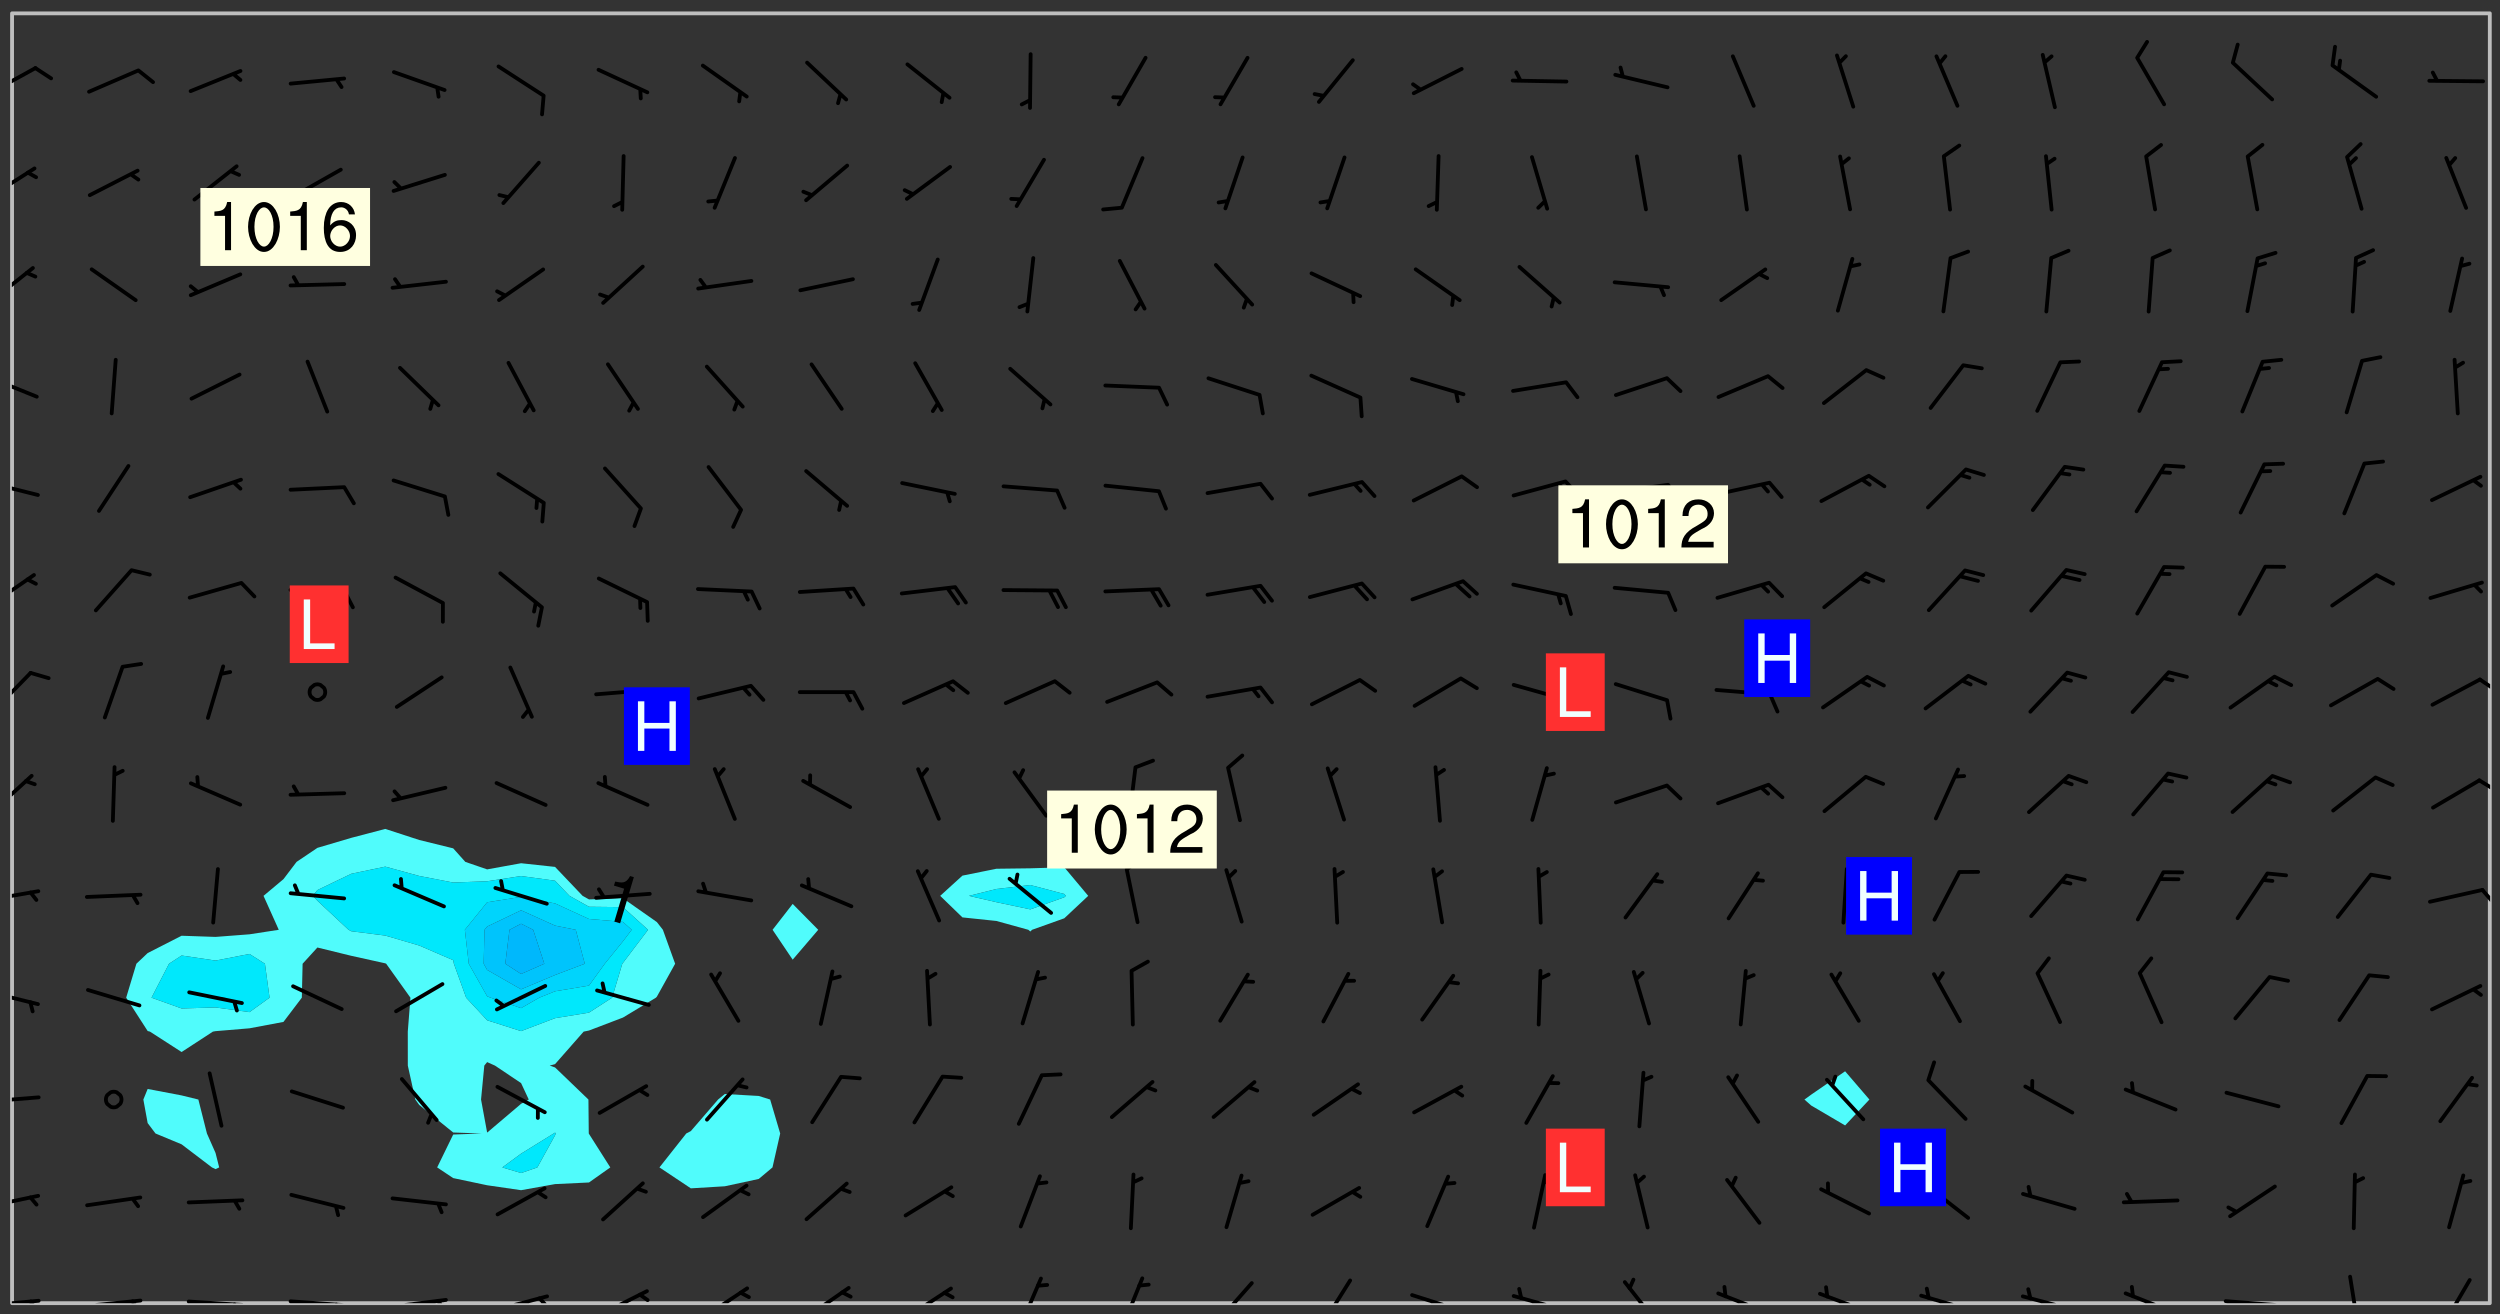 <svg xmlns="http://www.w3.org/2000/svg" role="img" xmlns:xlink="http://www.w3.org/1999/xlink" viewBox="142.45 309.95 326.84 171.84"><rect x="142.45" y="309.95" width="326.84" height="171.84" fill="#333333" stroke="none"/><defs><clipPath id="clip2"><path d="M 144 311.672 L 145 311.672 L 145 480.328 L 144 480.328 Z M 144 311.672"/></clipPath><clipPath id="clip3"><path d="M 144 311.672 L 468 311.672 L 468 480.328 L 144 480.328 Z M 144 311.672"/></clipPath><clipPath id="clip4"><path d="M 467 311.672 L 468 311.672 L 468 480.328 L 467 480.328 Z M 467 311.672"/></clipPath><clipPath id="clip5"><path d="M 144 479 L 148 479 L 148 480.328 L 144 480.328 Z M 144 479"/></clipPath><clipPath id="clip6"><path d="M 146 479 L 148 479 L 148 480.328 L 146 480.328 Z M 146 479"/></clipPath><clipPath id="clip7"><path d="M 153 479 L 162 479 L 162 480.328 L 153 480.328 Z M 153 479"/></clipPath><clipPath id="clip8"><path d="M 159 479 L 161 479 L 161 480.328 L 159 480.328 Z M 159 479"/></clipPath><clipPath id="clip9"><path d="M 166 479 L 175 479 L 175 480.328 L 166 480.328 Z M 166 479"/></clipPath><clipPath id="clip10"><path d="M 172 480 L 174 480 L 174 480.328 L 172 480.328 Z M 172 480"/></clipPath><clipPath id="clip11"><path d="M 180 479 L 188 479 L 188 480.328 L 180 480.328 Z M 180 479"/></clipPath><clipPath id="clip12"><path d="M 186 480 L 188 480 L 188 480.328 L 186 480.328 Z M 186 480"/></clipPath><clipPath id="clip13"><path d="M 193 479 L 201 479 L 201 480.328 L 193 480.328 Z M 193 479"/></clipPath><clipPath id="clip14"><path d="M 199 479 L 201 479 L 201 480.328 L 199 480.328 Z M 199 479"/></clipPath><clipPath id="clip15"><path d="M 206 479 L 215 479 L 215 480.328 L 206 480.328 Z M 206 479"/></clipPath><clipPath id="clip16"><path d="M 212 479 L 215 479 L 215 480.328 L 212 480.328 Z M 212 479"/></clipPath><clipPath id="clip17"><path d="M 220 478 L 228 478 L 228 480.328 L 220 480.328 Z M 220 478"/></clipPath><clipPath id="clip18"><path d="M 225 478 L 228 478 L 228 480.328 L 225 480.328 Z M 225 478"/></clipPath><clipPath id="clip19"><path d="M 234 478 L 241 478 L 241 480.328 L 234 480.328 Z M 234 478"/></clipPath><clipPath id="clip20"><path d="M 247 478 L 254 478 L 254 480.328 L 247 480.328 Z M 247 478"/></clipPath><clipPath id="clip21"><path d="M 260 478 L 268 478 L 268 480.328 L 260 480.328 Z M 260 478"/></clipPath><clipPath id="clip22"><path d="M 275 476 L 279 476 L 279 480.328 L 275 480.328 Z M 275 476"/></clipPath><clipPath id="clip23"><path d="M 288 476 L 293 476 L 293 480.328 L 288 480.328 Z M 288 476"/></clipPath><clipPath id="clip24"><path d="M 301 477 L 307 477 L 307 480.328 L 301 480.328 Z M 301 477"/></clipPath><clipPath id="clip25"><path d="M 314 477 L 320 477 L 320 480.328 L 314 480.328 Z M 314 477"/></clipPath><clipPath id="clip26"><path d="M 326 479 L 335 479 L 335 480.328 L 326 480.328 Z M 326 479"/></clipPath><clipPath id="clip27"><path d="M 340 479 L 348 479 L 348 480.328 L 340 480.328 Z M 340 479"/></clipPath><clipPath id="clip28"><path d="M 354 477 L 360 477 L 360 480.328 L 354 480.328 Z M 354 477"/></clipPath><clipPath id="clip29"><path d="M 366 478 L 374 478 L 374 480.328 L 366 480.328 Z M 366 478"/></clipPath><clipPath id="clip30"><path d="M 380 478 L 388 478 L 388 480.328 L 380 480.328 Z M 380 478"/></clipPath><clipPath id="clip31"><path d="M 393 479 L 401 479 L 401 480.328 L 393 480.328 Z M 393 479"/></clipPath><clipPath id="clip32"><path d="M 406 479 L 414 479 L 414 480.328 L 406 480.328 Z M 406 479"/></clipPath><clipPath id="clip33"><path d="M 420 478 L 428 478 L 428 480.328 L 420 480.328 Z M 420 478"/></clipPath><clipPath id="clip34"><path d="M 433 479 L 441 479 L 441 480.328 L 433 480.328 Z M 433 479"/></clipPath><clipPath id="clip35"><path d="M 449 476 L 452 476 L 452 480.328 L 449 480.328 Z M 449 476"/></clipPath><clipPath id="clip36"><path d="M 461 477 L 466 477 L 466 480.328 L 461 480.328 Z M 461 477"/></clipPath><clipPath id="clip37"><path d="M 144 466 L 148 466 L 148 468 L 144 468 Z M 144 466"/></clipPath><clipPath id="clip38"><path d="M 144 453 L 148 453 L 148 455 L 144 455 Z M 144 453"/></clipPath><clipPath id="clip39"><path d="M 144 439 L 148 439 L 148 442 L 144 442 Z M 144 439"/></clipPath><clipPath id="clip40"><path d="M 144 426 L 148 426 L 148 428 L 144 428 Z M 144 426"/></clipPath><clipPath id="clip41"><path d="M 466 426 L 468 426 L 468 429 L 466 429 Z M 466 426"/></clipPath><clipPath id="clip42"><path d="M 144 411 L 147 411 L 147 417 L 144 417 Z M 144 411"/></clipPath><clipPath id="clip43"><path d="M 466 411 L 468 411 L 468 414 L 466 414 Z M 466 411"/></clipPath><clipPath id="clip44"><path d="M 144 397 L 147 397 L 147 404 L 144 404 Z M 144 397"/></clipPath><clipPath id="clip45"><path d="M 466 398 L 468 398 L 468 401 L 466 401 Z M 466 398"/></clipPath><clipPath id="clip46"><path d="M 144 384 L 148 384 L 148 390 L 144 390 Z M 144 384"/></clipPath><clipPath id="clip47"><path d="M 144 372 L 148 372 L 148 375 L 144 375 Z M 144 372"/></clipPath><clipPath id="clip48"><path d="M 144 358 L 148 358 L 148 363 L 144 363 Z M 144 358"/></clipPath><clipPath id="clip49"><path d="M 144 344 L 147 344 L 147 350 L 144 350 Z M 144 344"/></clipPath><clipPath id="clip50"><path d="M 144 331 L 148 331 L 148 337 L 144 337 Z M 144 331"/></clipPath><clipPath id="clip51"><path d="M 144 318 L 148 318 L 148 323 L 144 323 Z M 144 318"/></clipPath><g id="surface552" clip-path="url(#clip1)"><path fill="#fff" fill-opacity="0" fill-rule="evenodd" d="M 0 0 L 1000 0 L 1000 1000 L 0 1000 Z M 0 0"/><path fill="#d3d3d3" fill-opacity="0" fill-rule="evenodd" d="M162.152 355.867L161.918 356.16 161.977 356.395 162.094 356.566 162.27 356.801 162.562 357.148 162.676 357.207 162.793 357.035 162.852 356.801 163.027 356.625 163.492 356.449 164.191 356.449 164.426 356.742 164.715 357.559 164.773 357.734 164.949 357.965 165.301 358.199 166 358.898 166.172 359.074 166.406 359.422 166.641 359.832 166.93 360.414 167.34 360.879 167.57 361.113 167.805 361.289 167.922 361.52 168.098 361.812 168.27 362.977 168.27 363.211 168.328 363.5 168.387 363.617 168.504 363.734 168.852 364.145 168.969 364.316 169.145 364.492 169.32 364.727 169.438 364.898 169.609 365.25 169.668 365.484 169.902 365.891 170.137 365.832 169.961 366.008 169.902 366.938 169.32 366.938 169.086 366.824 168.738 366.938 168.621 367.055 168.562 367.348 168.504 367.523 168.387 367.695 167.922 367.988 167.863 368.223 167.805 368.336 167.805 368.98 167.863 369.152 167.863 369.562 167.922 369.621 167.922 370.027 167.98 370.434 168.098 370.609 168.156 370.668 168.387 371.309 168.328 371.602 168.328 372.301 168.27 372.883 168.27 373.117 168.211 373.348 168.156 373.699 168.156 375.621 168.211 375.738 168.637 375.738 168.27 375.855 168.246 376.207 169.137 377.375 170.879 377.914 172.219 378.273 172.219 378.812 172.309 379.621 172.844 380.336 174.363 380.605 175.254 380.52 175.344 381.684 175.879 381.863 177.039 381.684 179.094 380.699 180.254 380.336 182.133 380.16 183.828 379.98 183.648 380.699 182.133 380.785 180.883 380.875 180.078 381.145 179.004 381.953 179.273 382.672 179.809 383.57 179.629 384.195 179.363 385.004 179.629 386.082 180.254 386.98 181.059 387.16 182.309 386.98 182.043 387.703 182.141 388.207 182.195 388.5 182.195 388.672 182.254 388.965 182.254 389.371 182.43 389.488 182.781 389.605 183.188 389.605 183.48 389.43 183.594 389.312 183.652 389.195 183.77 388.965 183.828 388.789 184.18 388.324 184.41 388.148 184.586 388.09 184.762 388.148 184.82 388.324 184.938 389.312 184.992 389.781 185.051 389.953 185.168 390.188 185.344 390.246 186.16 390.305 186.449 390.305 186.566 390.539 186.625 390.945 186.684 391.297 186.684 392.402 186.801 392.695 186.918 393.043 187.207 393.742 187.383 394.094 187.965 394.848 188.316 395.023 188.488 395.082 188.957 395.316 189.598 395.781 189.945 396.016 190.238 396.191 190.531 396.246 190.762 396.309 191.578 396.656 191.871 396.832 191.984 397.004 192.336 397.355 192.453 397.531 192.977 398.172 192.977 398.461 193.035 398.812 193.035 399.16 193.094 399.512 193.152 399.801 193.27 399.859 193.441 399.918 193.617 399.918 194.199 400.152 194.375 400.27 194.551 400.559 194.727 400.793 194.84 401.027 195.133 401.258 195.25 401.375 195.25 401.785 195.309 401.84 195.598 402.074 195.832 402.191 195.891 402.309 196.008 402.48 196.066 402.598 196.297 402.832 196.355 403.008 196.59 403.066 196.707 403.125 196.59 403.238 196.531 403.355 196.531 403.473 196.414 403.766 196.297 404.055 196.297 404.637 196.473 404.754 196.59 404.812 196.648 404.93 196.766 405.047 196.879 405.105 197.055 405.453 197.113 405.805 197.172 406.211 197.172 406.387 197.113 406.562 196.996 407.262 196.996 407.434 197.113 407.609 197.406 407.902 197.812 407.902 197.988 408.02 198.105 408.191 198.223 408.484 198.223 408.719 197.695 408.719 197.465 408.484 197.23 408.484 197.055 408.543 196.996 409.242 197.055 409.59 197.172 409.766 197.348 410.176 197.465 410.406 197.754 410.875 197.93 410.93 198.453 410.93 198.688 410.988 199.445 411.629 199.504 411.922 199.504 412.156 199.562 412.215 199.793 412.562 199.793 412.914 199.676 413.086 199.676 413.379 199.969 413.668 200.262 413.844 200.434 413.902 200.727 414.078 201.02 414.195 201.602 414.602 201.891 414.836 202.184 415.012 202.402 415.172 202.418 415.184 202.648 415.359 203.289 415.883 203.465 416.117 203.582 416.293 203.758 416.469 203.871 416.641 203.871 417.281 203.988 417.457 204.457 417.574 205.039 417.691 205.273 417.75 205.504 417.863 205.797 417.98 205.91 418.039 206.496 418.391 206.785 418.562 206.961 418.625 207.137 418.68 207.312 418.738 208.012 419.09 208.301 419.266 208.535 419.32 208.824 419.496 209.059 419.613 209.699 420.02 209.992 420.137 210.164 420.195 210.398 420.254 210.809 420.312 211.039 420.371 211.273 420.488 211.332 420.66 210.922 420.836 211.391 420.895 211.449 421.188 211.562 421.422 211.738 421.477 211.973 421.535 212.148 421.594 212.555 421.711 213.195 421.945 213.312 422.117 213.371 422.352 213.371 422.527 213.312 422.645 213.254 423.051 213.488 423.285 213.605 423.344 213.953 423.461 214.594 423.691 214.77 423.809 215.059 423.926 215.234 424.102 215.469 424.566 216.051 425.672 216.227 425.848 216.574 426.023 216.75 426.141 217.102 426.258 218.148 426.781 218.383 426.84 218.848 426.953 219.141 427.012 219.605 427.188 220.363 427.77 220.598 428.004 220.945 428.469 221.121 428.645 221.41 428.879 222.227 429.578 222.52 429.754 222.809 430.043 223.102 430.219 223.395 430.508 224.09 431.148 224.266 431.324 224.559 431.559 224.848 431.793 225.316 432.082 225.957 432.664 226.305 432.898 226.539 433.191 226.887 433.539 227.238 434.004 228.172 434.996 228.52 435.402 228.637 435.578 228.871 435.637 228.984 435.754 229.629 435.93 229.859 436.043 230.094 436.102 230.387 436.277 230.617 436.395 231.551 437.094 231.957 437.5 232.191 437.676 232.598 437.852 232.832 437.969 233.648 438.316 233.996 438.551 234.23 438.668 234.523 438.957 234.754 439.074 235.512 439.426 235.863 439.598 236.094 439.656 236.387 439.773 236.621 439.832 237.492 440.008 238.309 440.008 238.777 440.238 238.949 440.297 239.824 440.996 240.289 441.113 240.582 441.172 240.758 441.23 240.988 441.289 241.457 441.348 241.805 441.406 242.156 441.465 242.562 441.523 242.855 441.523 243.027 441.582 243.027 441.812 243.203 441.988 243.496 441.988 243.844 442.047 244.195 442.105 244.895 442.223 245.535 442.223 246 441.988 246.293 441.812 246.465 441.695 246.875 441.523 247.164 441.348 248.098 440.883 248.566 440.59 249.09 440.297 249.555 440.125 250.02 439.949 251.07 439.484 251.359 439.367 251.77 439.25 252.059 439.133 252.586 438.957 254.102 438.258 254.684 437.91 254.973 437.852 255.266 437.793 255.613 437.676 256.488 437.445 256.84 437.328 256.953 437.328 257.188 437.27 258.062 437.035 258.297 436.977 259.109 436.977 259.461 436.918 260.277 436.801 260.449 436.742 260.801 436.688 261.094 436.629 261.324 436.57 262.141 436.395 262.316 436.336 262.664 436.336 262.898 436.277 263.363 436.16 264.121 435.988 264.355 435.93 264.703 435.93 265.113 435.812 265.402 435.754 266.688 435.695 266.977 435.695 267.387 435.637 267.617 435.578 267.793 435.578 268.668 435.461 269.074 435.461 269.484 435.344 269.832 435.344 270.184 435.23 271.055 435.172 272.805 435.172 273.852 435.461 274.262 435.578 274.551 435.695 274.902 435.812 275.191 435.93 276.242 436.102 276.531 436.16 276.824 436.16 277.117 436.219 277.289 436.277 277.699 436.336 277.871 436.395 277.988 436.453 278.105 436.453 278.223 436.512 278.574 436.57 278.688 436.57 279.098 436.637 281.02 437.031 282.945 437.426 284.465 437.875 286.16 438.594 288.305 439.398 289.91 438.68 291.34 437.875 292.5 436.797 293.75 436.348 296.785 435.629 298.66 435.27 300.805 433.922 303.039 432.668 305.539 431.41 307.234 430.961 309.02 430.781 310.18 430.512 310.805 431.051 312.145 430.781 312.859 429.793 313.844 428.449 314.289 428.27 315.094 427.91 316.969 427.371 318.754 426.922 320.004 426.652 321.164 426.562 322.863 426.473 324.824 426.203 326.074 426.113 326.613 426.113 327.238 426.023 328.129 426.023 330.273 425.844 332.684 425.664 335.273 425.574 336.969 425.754 338.578 425.844 340.008 426.203 341.168 426.922 343.043 427.91 344.203 429.438 344.469 430.152 345.098 430.242 345.453 431.141 345.988 431.68 346.523 433.207 347.598 433.566 348.133 433.566 347.328 434.102 347.418 435.809 348.133 438.504 349.023 439.309 349.918 440.297 350.633 441.555 352.418 442.094 353.938 441.914 354.293 443.258 355.902 442.453 356.883 441.914 357.152 442.184 357.469 441.969 357.688 441.824 358.488 442.273 358.938 441.914 359.293 441.914 359.828 441.645 360.367 440.926 360.902 440.656 361.527 439.668 362.688 440.117 363.527 440.488 364.922 441.105 366.617 440.926 368.223 440.926 370.008 441.016 370.188 439.309 370.723 437.965 371.527 438.234 372.02 439.082 372.422 439.488 372.332 440.027 372.332 440.387 373.047 440.836 373.758 440.566 375.188 440.566 375.547 441.555 375.992 442.812 376.707 444.156 377.957 444.785 379.652 445.414 380.367 445.234 380.547 444.695 381.527 444.605 381.977 444.965 382.062 446.223 381.797 446.852 381.262 447.031 381.262 447.57 381.977 448.555 382.242 449.094 383.227 450.082 384.027 451.16 383.762 451.52 383.672 452.418 383.047 454.75 382.691 456.816 382.602 458.609 382.422 459.328 382.332 459.867 382.332 461.305 381.352 463.188 380.992 464.895 380.457 465.793 379.652 466.961 379.387 467.5 381.441 468.754 381.527 469.113 381.172 469.652 381.082 469.473 381.082 470.281 381.172 471.719 380.727 472.434 379.652 472.527 379.387 473.242 379.922 474.141 380.727 474.859 381.887 475.668 383.227 475.938 383.672 476.297 383.316 476.746 381.527 476.656 380.277 476.207 379.562 475.488 378.938 475.398 378.762 478.988 378.574 480.297 467.934 480.297 467.934 311.703 412.664 311.703 412.664 360.785 413.426 360.91 416.715 361.453 418.738 364.289 418.738 367.043 421.09 367.375 423.438 367.707 427.488 367.707 426.109 371.867 424.086 372.574 422.062 373.277 421.52 373.621 418.926 375.238 418.738 375.355 416.715 373.277 415.984 370.535 413.312 368.457 411.938 364.957 411.871 364.875 409.914 362.203 412.664 360.785 412.664 311.703 294.422 311.703 294.422 403.117 294.539 403.148 294.672 403.16 294.746 403.234 294.852 403.281 294.941 403.34 295.027 403.398 295.117 403.457 295.414 403.754 295.473 403.844 295.504 403.961 295.531 404.078 295.547 404.215 295.516 404.332 295.457 404.422 295.398 404.508 295.355 404.613 295.309 404.715 295.281 404.836 295.281 404.98 295.457 405.25 295.605 405.398 295.68 405.484 295.754 405.559 295.797 405.664 295.859 405.754 295.918 405.84 295.961 405.945 296.02 406.035 296.066 406.137 296.109 406.242 296.168 406.328 296.285 406.508 296.359 406.582 296.422 406.668 296.48 406.758 296.523 406.863 296.582 406.953 296.641 407.039 296.703 407.129 296.762 407.219 296.805 407.32 296.922 407.5 296.996 407.574 297.055 407.66 297.129 407.734 297.219 407.793 297.324 407.84 297.473 407.84 297.605 407.824 297.738 407.84 297.84 407.793 297.914 407.719 297.961 407.617 297.945 407.484 297.945 407.336 297.898 407.23 297.871 407.113 297.824 407.012 297.797 406.891 297.754 406.789 297.691 406.699 297.648 406.598 297.605 406.492 297.574 406.375 297.559 406.242 297.547 406.105 297.633 406.047 297.691 405.961 297.812 405.93 297.855 406.035 297.871 406.168 297.871 406.285 297.93 406.387 297.988 406.477 298.078 406.535 298.227 406.684 298.285 406.773 298.328 406.879 298.316 406.98 298.402 407.039 298.508 407.086 298.594 407.145 298.684 407.203 298.758 407.277 298.641 407.305 298.535 407.352 298.449 407.41 298.375 407.484 298.316 407.574 298.254 407.66 298.227 407.781 298.18 407.883 298.137 407.988 298.105 408.105 298.094 408.238 298.078 408.371 298.078 408.52 298.105 408.637 298.152 408.742 298.195 408.844 298.254 408.934 298.328 409.008 298.418 409.066 298.492 409.141 298.582 409.199 298.641 409.289 298.684 409.395 298.73 409.496 298.848 409.527 298.98 409.543 299.129 409.543 299.246 409.512 299.352 409.555 299.395 409.66 299.441 409.762 299.469 409.883 299.5 410 299.527 410.117 299.559 410.238 299.586 410.355 299.691 410.398 299.793 410.445 299.926 410.43 300.074 410.578 300.137 410.664 300.211 410.738 300.281 410.812 300.371 410.875 300.477 410.918 300.578 410.961 300.695 410.992 300.832 411.008 300.949 410.977 301.023 410.902 301.051 410.785 301.039 410.652 301.008 410.531 300.98 410.414 301.023 410.309 301.141 410.309 301.23 410.371 301.348 410.398 301.496 410.398 301.629 410.414 301.777 410.414 301.91 410.43 302.043 410.414 302.191 410.414 302.324 410.398 302.457 410.387 302.594 410.398 302.711 410.371 302.844 410.355 303.035 410.297 302.977 410.473 302.961 410.605 302.934 410.727 302.918 410.859 302.859 410.945 302.727 410.961 302.621 411.008 302.516 411.051 302.398 411.082 302.281 411.109 302.016 411.141 301.867 411.141 301.734 411.156 301.66 411.23 301.719 411.316 301.867 411.465 301.984 411.645 302.059 411.715 302.148 411.777 302.238 411.836 302.324 411.895 302.414 411.953 302.516 411.996 302.621 412.059 302.727 412.102 302.812 412.16 302.918 412.207 303.02 412.25 303.199 412.367 303.258 412.457 303.215 412.559 303.168 412.664 303.184 412.797 303.406 413.02 303.465 413.109 303.508 413.211 303.539 413.332 303.582 413.434 303.598 413.566 303.629 413.684 303.641 413.82 303.672 413.938 303.82 414.086 303.922 414.129 304.027 414.172 304.145 414.203 304.277 414.219 304.414 414.234 304.531 414.234 304.648 414.203 304.738 414.145 304.781 414.039 304.828 413.938 304.871 413.832 304.902 413.715 304.914 413.582 304.914 413.434 304.902 413.301 304.887 413.168 304.855 413.051 304.812 412.945 304.766 412.84 304.723 412.738 304.68 412.633 304.664 412.5 304.68 412.367 304.707 412.25 304.738 412.133 304.766 412.012 304.812 411.91 304.902 411.852 304.988 411.789 305.062 411.715 305.152 411.656 305.375 411.434 305.434 411.348 305.508 411.273 305.625 411.094 305.684 411.008 305.684 410.859 305.609 410.785 305.508 410.738 305.402 410.695 305.301 410.652 305.242 410.562 305.195 410.457 305.168 410.34 305.258 410.281 305.375 410.25 305.477 410.207 305.656 410.09 305.805 409.941 305.816 409.809 305.805 409.703 305.715 409.645 305.582 409.66 305.434 409.66 305.301 409.676 305.168 409.66 305.047 409.629 304.961 409.57 304.887 409.496 304.828 409.406 304.766 409.32 304.648 409.141 304.59 409.055 304.621 408.934 304.707 408.875 304.828 408.844 304.887 408.758 304.887 408.637 304.855 408.52 304.797 408.43 304.738 408.344 304.691 408.238 304.664 408.121 304.648 407.988 304.707 407.898 304.781 407.824 304.871 407.766 304.988 407.586 305.062 407.512 305.121 407.426 305.27 407.277 305.391 407.246 305.523 407.23 305.656 407.246 305.73 407.32 305.773 407.426 305.789 407.559 305.758 407.676 305.641 407.707 305.508 407.719 305.359 407.867 305.316 407.973 305.27 408.074 305.242 408.195 305.211 408.312 305.211 408.461 305.242 408.578 305.285 408.684 305.344 408.773 305.418 408.844 305.492 408.918 305.609 408.949 305.73 408.977 305.848 408.949 305.98 408.934 306.098 408.934 306.188 408.992 306.262 409.066 306.309 409.172 306.367 409.258 306.469 409.305 306.602 409.32 306.707 409.363 306.793 409.422 306.781 409.527 306.707 409.602 306.527 409.719 306.469 409.809 306.379 409.867 306.309 409.941 306.234 410.016 306.172 410.105 306.145 410.223 306.129 410.355 306.145 410.488 306.129 410.621 306.129 410.77 306.145 410.902 306.172 411.02 306.203 411.141 306.277 411.215 306.367 411.273 306.453 411.332 306.543 411.391 306.66 411.422 306.66 411.508 306.559 411.555 306.469 411.613 306.203 411.645 306.086 411.672 305.938 411.672 305.832 411.715 305.73 411.762 305.672 411.852 305.609 412.086 305.598 412.219 305.566 412.34 305.551 412.473 305.551 412.766 305.539 412.898 305.551 413.035 305.566 413.168 305.699 413.184 305.832 413.195 305.953 413.227 306.039 413.285 306.113 413.359 306.16 413.465 306.203 413.566 306.219 413.699 306.219 414.145 306.203 414.277 306.203 414.723 306.234 414.988 306.262 415.105 306.277 415.238 306.309 415.355 306.395 415.566 306.426 415.832 306.426 415.98 306.395 416.098 306.367 416.215 306.336 416.336 306.309 416.453 306.277 416.57 306.246 416.691 306.234 416.824 306.219 416.957 306.309 417.016 306.426 416.984 306.527 417 306.574 417.105 306.543 417.371 306.543 417.812 306.5 417.918 306.453 418.023 306.41 418.125 306.367 418.23 306.309 418.316 306.277 418.438 306.234 418.555 306.203 418.672 306.188 418.805 306.203 418.938 306.262 419.027 306.367 419.074 306.453 419.133 306.512 419.219 306.5 419.355 306.469 419.473 306.426 419.574 306.426 420.02 306.41 420.152 306.41 420.301 306.379 420.418 306.336 420.523 306.309 420.641 306.262 420.746 306.219 420.848 306.188 420.969 306.16 421.086 306.129 421.219 306.098 421.336 306.07 421.453 306.027 421.559 305.996 421.676 305.965 421.797 305.953 421.93 305.938 422.062 305.938 422.359 305.965 422.477 305.965 422.625 306.012 423.023 306.039 423.141 306.098 423.23 306.219 423.262 306.367 423.262 306.5 423.246 306.559 423.336 306.559 423.453 306.5 423.543 306.41 423.602 306.309 423.645 306.203 423.691 306.113 423.75 306.027 423.809 305.891 423.824 305.773 423.793 305.641 423.777 305.539 423.824 305.477 423.91 305.465 424.047 305.449 424.18 305.418 424.297 305.391 424.414 305.375 424.547 305.344 424.668 305.344 424.965 305.359 425.098 305.391 425.215 305.391 425.363 305.402 425.496 305.402 425.645 305.375 425.762 305.328 425.863 305.301 425.984 305.27 426.102 305.211 426.191 305.137 426.266 305.035 426.309 304.93 426.355 304.812 426.383 304.691 426.414 304.59 426.367 304.648 426.281 304.754 426.234 304.781 426.117 304.812 426 304.84 425.879 304.871 425.762 304.871 425.613 304.887 425.48 304.855 425.363 304.812 425.258 304.707 425.273 304.633 425.348 304.531 425.391 304.441 425.453 304.367 425.527 304.324 425.629 304.309 425.762 304.277 425.879 304.25 426 304.219 426.117 304.191 426.234 304.16 426.355 304.133 426.473 304.102 426.59 304.059 426.695 303.969 426.754 303.879 426.754 303.762 426.723 303.73 426.637 303.746 426.5 303.715 426.383 303.715 426.234 303.703 426.102 303.703 425.953 303.641 425.719 303.613 425.598 303.57 425.496 303.523 425.391 303.465 425.305 303.406 425.215 303.363 425.109 303.301 425.023 303.152 424.875 303.082 424.801 302.977 424.754 302.871 424.711 302.77 424.668 302.473 424.371 302.383 424.297 302.297 424.238 302.191 424.195 302.102 424.133 302.016 424.074 301.91 424.031 301.82 423.973 301.734 423.91 301.66 423.84 301.555 423.793 301.469 423.734 301.363 423.691 301.273 423.629 301.172 423.586 301.066 423.543 300.98 423.484 300.875 423.438 300.77 423.395 300.668 423.348 300.578 423.289 300.477 423.246 300.371 423.203 300.281 423.141 300.164 423.113 300.031 423.098 299.898 423.113 299.75 423.113 299.617 423.129 299.5 423.098 299.41 423.039 299.336 422.965 299.246 422.906 299.145 422.859 298.996 422.859 298.875 422.832 298.773 422.789 298.699 422.715 298.582 422.535 298.492 422.477 298.391 422.434 298.301 422.371 298.195 422.328 298.105 422.27 298.02 422.211 297.914 422.164 297.855 422.078 297.797 421.988 297.754 421.883 297.707 421.781 297.633 421.707 297.547 421.648 297.473 421.574 297.383 421.516 297.16 421.293 297.117 421.188 297.086 420.922 297.191 420.879 297.336 420.879 297.441 420.922 297.516 420.996 297.605 421.055 297.691 421.113 297.797 421.16 297.887 421.219 298.035 421.367 298.105 421.441 298.254 421.59 298.316 421.676 298.391 421.75 298.477 421.809 298.551 421.883 298.641 421.945 298.73 422.004 298.816 422.062 299.086 422.238 299.188 422.285 299.293 422.328 299.395 422.371 299.441 422.297 299.5 422.211 299.574 422.137 299.645 422.062 299.75 422.105 299.824 422.18 299.883 422.27 299.926 422.371 299.973 422.477 300.016 422.582 300.137 422.609 300.254 422.582 300.328 422.492 300.371 422.387 300.43 422.297 300.504 422.223 300.609 422.18 300.727 422.152 300.859 422.164 300.949 422.223 301.098 422.371 301.156 422.461 301.199 422.566 301.246 422.668 301.289 422.773 301.332 422.875 301.438 422.922 301.543 422.965 301.676 422.98 301.762 422.922 301.82 422.832 301.895 422.758 302 422.715 302.117 422.742 302.223 422.789 302.324 422.832 302.43 422.875 302.531 422.922 302.711 423.039 302.711 423.156 302.695 423.289 302.711 423.422 302.727 423.559 302.785 423.645 302.887 423.691 303.008 423.719 303.125 423.75 303.273 423.75 303.391 423.719 303.449 423.629 303.629 423.512 303.688 423.422 303.762 423.348 303.82 423.262 303.938 423.082 304.117 422.965 304.234 422.996 304.324 423.055 304.367 423.129 304.352 423.262 304.352 423.379 304.441 423.438 304.59 423.438 304.723 423.422 304.855 423.41 305.121 423.379 305.227 423.336 305.344 423.305 305.465 423.277 305.539 423.203 305.609 423.129 305.672 423.039 305.656 422.934 305.609 422.832 305.508 422.789 305.402 422.773 305.285 422.801 305.02 422.832 304.871 422.832 304.797 422.758 304.707 422.699 304.59 422.668 304.473 422.641 304.34 422.625 304.191 422.625 304.059 422.641 303.762 422.641 303.656 422.594 303.508 422.445 303.465 422.344 303.406 422.254 303.629 422.031 303.715 421.973 303.82 421.93 303.938 421.898 304.07 421.883 304.203 421.898 304.34 421.914 304.441 421.957 304.574 421.945 304.664 421.883 304.766 421.84 304.828 421.75 304.781 421.648 304.691 421.59 304.574 421.559 304.473 421.516 304.414 421.426 304.352 421.336 304.352 421.219 304.367 421.086 304.473 421.039 304.547 420.969 304.547 420.848 304.457 420.789 304.426 420.672 304.516 420.613 304.59 420.539 304.633 420.434 304.691 420.344 304.738 420.242 304.754 420.109 304.754 419.961 304.707 419.855 304.664 419.754 304.574 419.695 304.441 419.68 304.34 419.637 304.203 419.621 304.086 419.59 303.641 419.59 303.508 419.574 303.375 419.562 303.242 419.547 303.125 419.516 302.977 419.516 302.844 419.5 302.711 419.488 302.445 419.457 302.324 419.414 302.238 419.355 302.164 419.281 302.164 419.133 302.176 419 302.281 418.953 302.383 418.91 302.516 418.895 302.668 418.895 302.801 418.879 303.094 418.879 303.215 418.91 303.316 418.953 303.406 419.012 303.641 419.074 303.762 419.027 303.852 418.969 303.953 418.926 304.086 418.91 304.191 418.953 304.293 419 304.426 419.012 304.547 418.984 304.691 418.984 304.812 418.953 304.93 418.926 305.035 418.879 305.109 418.805 305.195 418.746 305.344 418.598 305.402 418.512 305.449 418.406 305.477 418.289 305.492 418.184 305.391 418.141 305.301 418.082 305.184 418.051 305.078 418.008 304.988 417.945 304.914 417.859 304.84 417.785 304.738 417.742 304.633 417.695 304.531 417.652 304.473 417.562 304.426 417.461 304.34 417.25 304.277 417.164 304.219 417.074 304.145 417 304.059 416.941 303.789 416.941 303.672 416.973 303.582 417.031 303.48 417.074 303.348 417.09 303.242 417.074 303.215 416.957 303.152 416.867 303.035 416.836 302.934 416.793 302.785 416.645 302.754 416.527 302.738 416.422 302.812 416.348 302.992 416.23 303.109 416.203 303.227 416.172 303.363 416.188 303.465 416.23 303.57 416.273 303.672 416.32 303.777 416.363 303.895 416.395 304.027 416.41 304.145 416.438 304.277 416.453 304.383 416.438 304.473 416.379 304.398 416.305 304.293 416.262 304.219 416.188 304.145 416.098 303.996 415.949 303.91 415.891 303.82 415.832 303.746 415.758 303.656 415.699 303.555 415.652 303.434 415.625 303.332 415.578 303.227 415.535 303.109 415.504 303.008 415.461 302.887 415.43 302.738 415.43 302.621 415.461 302.516 415.504 302.43 415.566 302.25 415.684 302.164 415.742 302.074 415.801 301.969 415.848 301.883 415.906 301.777 415.949 301.676 415.992 301.57 416.039 301.496 416.113 301.438 416.203 301.379 416.289 301.332 416.395 301.273 416.48 301.199 416.555 301.066 416.543 300.949 416.512 300.832 416.512 300.758 416.586 300.668 416.645 300.594 416.719 300.504 416.777 300.418 416.836 300.312 416.883 300.211 416.926 300.074 416.941 299.973 416.898 299.824 416.75 299.719 416.703 299.633 416.703 299.527 416.75 299.426 416.793 299.305 416.824 299.188 416.793 299.113 416.719 299.113 416.602 299.145 416.48 299.219 416.41 299.277 416.32 299.352 416.246 299.469 416.215 299.574 416.172 299.867 416.172 300 416.156 300.137 416.141 300.238 416.098 300.328 416.039 300.43 415.992 300.52 415.934 300.652 415.922 300.742 415.98 300.875 415.992 300.965 415.934 301.051 415.875 301.156 415.832 301.246 415.773 301.332 415.711 301.422 415.652 301.57 415.504 301.629 415.418 301.688 415.328 301.793 415.285 301.926 415.27 302.043 415.297 302.164 415.328 302.223 415.27 302.281 415.18 302.312 414.914 302.34 414.797 302.445 414.809 302.578 414.824 302.68 414.781 302.77 414.723 302.828 414.633 302.902 414.559 302.961 414.469 303.008 414.367 303.02 414.234 303.008 414.102 302.961 413.996 302.812 413.848 302.754 413.758 302.695 413.672 302.652 413.566 302.652 413.121 302.668 412.988 302.668 412.84 302.68 412.707 302.621 412.648 302.531 412.707 302.43 412.664 302.25 412.547 302.164 412.488 302.102 412.398 302.043 412.309 301.969 412.234 301.883 412.176 301.762 412.207 301.66 412.219 301.555 412.266 301.469 412.324 301.363 412.367 301.215 412.516 301.125 412.574 301.039 412.633 300.949 412.695 300.844 412.738 300.711 412.754 300.711 412.633 300.816 412.59 300.934 412.559 301.008 412.488 301.051 412.383 301.051 412.234 301.023 412.117 300.875 411.969 300.742 411.953 300.594 411.953 300.477 411.984 300.371 412.027 300.27 412.07 300.18 412.133 300.062 412.16 299.988 412.086 300 411.953 299.957 411.852 299.914 411.746 299.824 411.688 299.707 411.715 299.586 411.746 299.469 411.777 299.367 411.82 299.246 411.852 299.145 411.895 299.039 411.938 298.949 411.996 298.848 412.012 298.848 411.895 298.863 411.762 298.805 411.672 298.73 411.715 298.582 411.863 298.523 411.953 298.449 412.027 298.402 412.133 298.359 412.234 298.285 412.309 298.227 412.398 298.152 412.473 298.094 412.559 298.02 412.633 297.93 412.695 297.855 412.766 297.781 412.84 297.68 412.855 297.547 412.871 297.441 412.828 297.441 412.707 297.59 412.559 297.633 412.457 297.691 412.367 297.738 412.266 297.781 412.16 297.84 412.07 297.871 411.953 297.914 411.852 297.945 411.73 297.973 411.613 298.02 411.508 298.062 411.406 298.105 411.301 298.18 411.23 298.27 411.168 298.359 411.109 298.461 411.066 298.758 411.066 299.023 411.035 299.129 410.992 299.055 410.918 298.938 410.887 298.832 410.844 298.742 410.785 298.641 410.738 298.551 410.68 298.449 410.637 298.344 410.594 298.254 410.531 298.168 410.473 298.062 410.43 297.961 410.387 297.84 410.355 297.723 410.324 297.621 410.281 297.5 410.25 297.398 410.207 297.309 410.148 297.266 410.043 297.25 409.91 297.352 409.867 297.484 409.852 297.621 409.867 297.754 409.852 297.855 409.809 297.914 409.719 297.93 409.613 297.84 409.555 297.766 409.48 297.664 409.438 297.574 409.379 297.426 409.23 297.383 409.125 297.367 408.992 297.367 408.699 297.309 408.609 297.219 408.551 297.145 408.477 297.102 408.371 297.07 408.254 297.012 408.164 296.938 408.09 296.82 408.062 296.746 407.988 296.656 407.93 296.566 407.867 296.48 407.809 296.406 407.734 296.348 407.648 296.301 407.543 296.215 407.484 296.066 407.336 295.871 407.277 295.738 407.293 295.637 407.336 295.562 407.41 295.516 407.512 295.473 407.617 295.414 407.707 295.355 407.793 295.059 408.09 294.969 408.148 294.883 408.148 294.82 408.062 294.777 407.957 294.809 407.84 294.867 407.75 294.895 407.633 294.883 407.5 294.793 407.438 294.688 407.484 294.57 407.512 294.453 407.543 294.184 407.719 294.082 407.766 293.965 407.793 293.859 407.84 293.77 407.898 293.668 407.941 293.609 407.855 293.562 407.75 293.578 407.617 293.625 407.512 293.695 407.438 293.77 407.367 293.828 407.277 293.828 407.129 293.785 407.023 293.547 407.023 293.445 407.07 293.414 407.188 293.387 407.305 293.355 407.426 293.281 407.469 293.148 407.484 293.074 407.438 293.031 407.336 292.988 407.23 292.941 407.129 292.898 407.023 292.777 407.055 292.676 407.098 292.543 407.113 292.426 407.145 292.32 407.188 292.23 407.246 292.129 407.293 292.008 407.32 291.875 407.336 291.773 407.293 291.715 407.203 291.668 407.098 291.625 406.996 291.582 406.891 291.582 406.773 291.641 406.684 291.727 406.625 291.906 406.508 292.008 406.461 292.113 406.418 292.219 406.359 292.32 406.316 292.41 406.254 292.512 406.211 292.617 406.152 292.719 406.105 292.809 406.047 292.914 406.004 293.016 405.961 293.105 405.898 293.207 405.855 293.344 405.84 293.461 405.871 293.562 405.914 293.684 405.945 293.785 405.988 293.891 406.035 293.992 406.078 294.098 406.121 294.199 406.168 294.305 406.211 294.406 406.254 294.512 406.301 294.598 406.359 294.703 406.402 294.82 406.434 294.926 406.477 295.027 406.523 295.117 406.582 295.223 406.625 295.324 406.668 295.43 406.715 295.547 406.742 295.648 406.789 295.77 406.816 295.918 406.816 296.004 406.758 296.02 406.656 296.078 406.566 296.051 406.449 295.977 406.375 295.859 406.195 295.785 406.121 295.695 406.047 295.516 405.93 295.43 405.871 295.324 405.828 295.223 405.781 294.953 405.605 294.895 405.516 294.82 405.441 294.762 405.352 294.719 405.25 294.688 405.133 294.672 404.996 294.672 404.434 294.66 404.301 294.645 404.168 294.613 404.051 294.598 403.918 294.586 403.785 294.555 403.664 294.332 403.441 294.273 403.355 294.258 403.25 294.289 403.133 294.422 403.117 294.422 311.703 172.992 311.703 172.992 313.156 172.934 313.391 172.582 314.441 172.41 314.965 172.293 315.312 172.117 315.723 172 315.895 171.766 316.188 171.535 316.246 171.184 316.246 171.066 316.305 170.836 316.711 170.836 317.004 170.953 317.18 171.184 317.41 171.301 317.645 171.941 318.402 172.234 318.867 172.41 319.102 172.641 319.453 172.875 319.801 173.516 320.617 173.691 321.082 173.863 321.492 173.98 322.188 174.156 322.656 174.273 324.055 174.332 324.52 174.332 325.395 174.449 326.441 174.449 331.223 174.391 331.688 174.039 332.969 173.863 333.492 173.75 333.902 173.398 334.832 172.934 336 172.699 336.582 172.582 336.758 172.41 337.105 172.234 337.512 171.883 338.328 171.824 338.621 171.711 338.914 171.594 339.203 171.535 339.379 171.418 340.254 171.359 340.66 171.301 340.777 171.242 340.953 171.184 341.125 170.953 341.652 170.836 341.824 170.836 342.059 170.719 342.293 170.66 342.465 170.484 343.051 170.484 343.34 170.426 343.516 170.426 343.809 170.367 343.922 170.309 344.449 170.309 344.621 170.254 344.855 170.254 347.477 170.078 348.293 169.961 348.469 169.785 348.703 169.668 348.875 169.555 349.109 168.969 350.043 168.738 350.332 168.445 350.797 168.27 351.031 167.98 351.383 167.629 352.082 167.516 352.312 167.34 352.723 167.164 352.953 166.758 353.48 165.941 354.18 165.648 354.352 165.359 354.586 165.184 354.703 165.008 354.879 164.484 355.285 163.957 355.461 163.785 355.637 163.551 355.691 162.91 355.867 162.152 355.867M174.363 386.891L173.289 387.34 173.648 388.234 174.898 387.52 175.344 386.98 174.363 386.891"/><path fill="#d3d3d3" fill-opacity="0" fill-rule="evenodd" d="M201.508 416.598L200.613 416.598 201.062 417.227 202.043 417.586 202.848 417.496 203.293 416.508 203.117 416.598 202.402 416.242 201.508 416.598M356.129 475.668L356.07 475.145 356.07 474.852 356.184 474.559 356.242 474.328 356.711 473.859 356.824 473.859 356.941 473.746 357.059 473.688 357.234 473.688 357.469 473.629 357.816 473.629 358.051 473.688 358.168 473.746 358.398 473.918 358.457 474.094 358.574 474.676 358.574 474.969 358.457 475.145 358.285 475.434 358.109 475.609 357.582 476.133 357.352 476.367 357.234 476.426 357.059 476.426 356.941 476.367 356.535 476.074 356.359 475.957 356.242 475.898 356.184 475.785 356.129 475.668M362.77 464.711L362.711 464.539 362.711 463.43 362.77 463.258 362.945 463.199 363.117 463.141 363.293 463.141 363.527 463.082 363.645 463.141 363.703 463.84 363.645 464.012 363.527 464.188 363.41 464.246 363.176 464.77 363.062 464.828 362.828 464.828 362.77 464.711M372.383 450.32L372.266 450.145 372.266 449.445 372.559 448.57 372.676 448.398 372.852 448.047 372.965 447.816 373.082 447.523 373.434 446.766 373.551 446.535 373.723 446.301 373.898 446.301 374.016 446.242 374.656 446.242 374.773 446.301 375.008 446.535 375.18 446.648 375.531 446.941 375.648 447.059 375.762 447.234 375.762 447.348 375.879 447.406 375.996 447.523 375.996 448.223 375.938 448.398 375.938 448.629 375.879 448.805 375.531 449.855 375.414 450.086 375.297 450.32 375.18 450.379 374.949 450.613 374.309 450.902 373.434 450.902 373.023 450.785 372.383 450.32"/><path fill="none" stroke="#bebebe" stroke-linecap="round" stroke-linejoin="round" stroke-miterlimit="10" stroke-width=".5" d="M 431.957 354.305 L 108.027 354.305 L 108.027 185.68 L 431.957 185.68 L 431.957 354.305" transform="matrix(1 0 0 -1 36 666)"/><g clip-path="url(#clip2)"><path fill="#fff" fill-opacity="0" fill-rule="evenodd" d="M 144 475.891 L 144 480.328 L 144.004 480.328 L 144 480.328 L 144 311.672 L 144.004 311.672 L 144 311.672 L 144 475.891"/></g><g clip-path="url(#clip3)"><path fill="#fff" fill-opacity="0" fill-rule="evenodd" d="M 144.004 480.328 L 144.004 311.672 L 192.82 311.672 L 192.82 418.32 L 188.383 419.484 L 183.945 420.797 L 181.223 422.629 L 179.508 424.887 L 176.902 427.07 L 178.895 431.508 L 175.066 432.098 L 170.629 432.438 L 166.191 432.285 L 161.754 434.551 L 160.281 435.945 L 158.945 440.383 L 161.754 444.742 L 161.754 452.316 L 161.191 453.699 L 161.754 456.777 L 162.781 458.137 L 166.191 459.555 L 170.16 462.574 L 170.629 462.797 L 171.105 462.574 L 170.629 460.684 L 169.504 458.137 L 168.383 453.699 L 166.191 453.16 L 161.754 452.316 L 161.754 444.742 L 162.055 444.82 L 166.191 447.488 L 170.285 444.82 L 170.629 444.758 L 175.066 444.387 L 179.508 443.551 L 181.91 440.383 L 182.012 435.945 L 183.945 433.824 L 188.383 434.91 L 192.82 435.891 L 192.938 435.945 L 196.109 440.383 L 195.762 444.82 L 195.766 449.262 L 196.75 453.699 L 197.262 454.41 L 201.699 458.008 L 205.43 458.137 L 201.699 458.273 L 199.602 462.574 L 201.699 463.969 L 206.137 464.906 L 210.574 465.551 L 215.016 464.754 L 219.453 464.543 L 222.238 462.574 L 219.453 458.191 L 219.422 458.137 L 219.379 453.699 L 215.016 449.504 L 214.316 449.262 L 215.016 449.07 L 218.754 444.82 L 219.453 444.676 L 223.891 442.984 L 228.203 440.383 L 228.328 440.246 L 230.715 435.945 L 229.113 431.508 L 228.328 430.5 L 223.891 427.387 L 219.453 427.535 L 218.617 427.07 L 215.016 423.285 L 210.574 422.805 L 206.137 423.609 L 203.285 422.629 L 201.699 420.859 L 197.262 419.766 L 192.82 418.32 L 192.82 311.672 L 237.207 311.672 L 237.207 452.977 L 236.328 453.699 L 232.766 457.824 L 232.168 458.137 L 228.664 462.574 L 232.766 465.309 L 237.207 465.039 L 241.645 464.082 L 243.441 462.574 L 244.449 458.137 L 243.137 453.699 L 241.645 453.23 L 237.207 452.977 L 237.207 311.672 L 246.082 311.672 L 246.082 428.125 L 243.453 431.508 L 246.082 435.414 L 249.422 431.508 L 246.082 428.125 L 246.082 311.672 L 281.59 311.672 L 281.59 423.336 L 277.152 423.469 L 272.711 423.527 L 268.273 424.426 L 265.367 427.07 L 268.273 429.887 L 272.711 430.352 L 276.891 431.508 L 277.152 431.73 L 277.379 431.508 L 281.59 430.004 L 284.719 427.07 L 281.59 423.336 L 281.59 311.672 L 383.672 311.672 L 383.672 450.004 L 379.234 453.062 L 378.355 453.699 L 379.234 454.477 L 383.672 457.086 L 386.848 453.699 L 383.672 450.004 L 383.672 311.672 L 467.996 311.672 L 467.996 480.328 L 144.004 480.328"/></g><path fill="#50fcfc" fill-rule="evenodd" d="M161.754 444.742L158.945 440.383 160.281 435.945 161.754 434.551 166.191 432.285 170.629 432.438 175.066 432.098 175.066 434.664 170.629 435.531 166.191 434.871 164.547 435.945 162.258 440.383 166.191 441.793 170.629 441.66 175.066 442.273 177.691 440.383 177.086 435.945 175.066 434.664 175.066 432.098 178.895 431.508 176.902 427.07 179.508 424.887 181.223 422.629 183.945 420.797 188.383 419.484 192.82 418.32 192.82 423.25 188.383 424.18 183.945 426.312 183.352 427.07 183.945 427.707 188.016 431.508 188.383 431.699 192.82 432.262 197.262 433.566 201.699 435.484 201.789 435.945 203.391 440.383 206.137 443.34 206.137 448.805 205.766 449.262 205.34 453.699 206.137 458.023 210.574 454.258 211.578 453.699 210.574 451.551 207.16 449.262 206.137 448.805 206.137 443.34 210.574 444.754 215.016 443.062 219.453 442.336 222.477 440.383 223.805 435.945 223.891 435.84 227.172 431.508 223.891 428.547 219.453 428.496 216.898 427.07 215.016 425.09 210.574 424.48 206.137 425.164 201.699 425.328 197.262 424.469 192.82 423.25 192.82 418.32 197.262 419.766 201.699 420.859 203.285 422.629 206.137 423.609 210.574 422.805 215.016 423.285 218.617 427.07 219.453 427.535 223.891 427.387 228.328 430.5 229.113 431.508 230.715 435.945 228.328 440.246 228.203 440.383 223.891 442.984 219.453 444.676 218.754 444.82 215.016 449.07 214.316 449.262 215.016 449.504 215.016 458.02 214.836 458.137 210.574 460.773 208.121 462.574 210.574 463.309 212.699 462.574 215.016 458.371 215.102 458.137 215.016 458.02 215.016 449.504 219.379 453.699 219.422 458.137 219.453 458.191 222.238 462.574 219.453 464.543 215.016 464.754 210.574 465.551 206.137 464.906 201.699 463.969 199.602 462.574 201.699 458.273 205.43 458.137 201.699 458.008 197.262 454.41 196.75 453.699 195.766 449.262 195.762 444.82 196.109 440.383 192.938 435.945 192.82 435.891 188.383 434.91 183.945 433.824 182.012 435.945 181.91 440.383 179.508 443.551 175.066 444.387 170.629 444.758 170.285 444.82 166.191 447.488 162.055 444.82 161.754 444.742M161.754 456.777L161.191 453.699 161.754 452.316 166.191 453.16 168.383 453.699 169.504 458.137 170.629 460.684 171.105 462.574 170.629 462.797 170.16 462.574 166.191 459.555 162.781 458.137 161.754 456.777"/><path fill="#00e8fc" fill-rule="evenodd" d="M166.191 441.793L162.258 440.383 164.547 435.945 166.191 434.871 170.629 435.531 175.066 434.664 177.086 435.945 177.691 440.383 175.066 442.273 170.629 441.66 166.191 441.793M183.945 427.707L183.352 427.07 183.945 426.312 188.383 424.18 192.82 423.25 197.262 424.469 201.699 425.328 206.137 425.164 210.574 424.48 210.574 427.199 206.137 427.91 203.223 431.508 203.734 435.945 206.137 440.203 206.594 440.383 210.574 441.75 212.953 440.383 215.016 439.547 219.453 438.801 221.516 435.945 223.891 433.016 225.031 431.508 223.891 430.477 219.453 430.098 215.016 428.062 210.574 427.199 210.574 424.48 215.016 425.09 216.898 427.07 219.453 428.496 223.891 428.547 227.172 431.508 223.891 435.84 223.805 435.945 222.477 440.383 219.453 442.336 215.016 443.062 210.574 444.754 206.137 443.34 203.391 440.383 201.789 435.945 201.699 435.484 197.262 433.566 192.82 432.262 188.383 431.699 188.016 431.508 183.945 427.707"/><path fill="#00d4fc" fill-rule="evenodd" d="M 203.734 435.945 L 203.223 431.508 L 206.137 427.91 L 210.574 427.199 L 210.574 428.957 L 206.137 431.082 L 205.793 431.508 L 205.684 435.945 L 206.137 436.754 L 210.574 439.289 L 215.016 437.418 L 218.902 435.945 L 217.723 431.508 L 215.016 430.961 L 210.574 428.957 L 210.574 427.199 L 215.016 428.062 L 219.453 430.098 L 223.891 430.477 L 225.031 431.508 L 223.891 433.016 L 221.516 435.945 L 219.453 438.801 L 215.016 439.547 L 212.953 440.383 L 210.574 441.75 L 206.594 440.383 L 206.137 440.203 L 203.734 435.945"/><path fill="#fff" fill-opacity="0" fill-rule="evenodd" d="M 205.766 449.262 L 205.34 453.699 L 206.137 458.023 L 210.574 454.258 L 211.578 453.699 L 210.574 451.551 L 207.16 449.262 L 206.137 448.805 L 205.766 449.262"/><path fill="#00c4fc" fill-rule="evenodd" d="M 206.137 436.754 L 205.684 435.945 L 205.793 431.508 L 206.137 431.082 L 210.574 428.957 L 210.574 430.715 L 209.059 431.508 L 208.508 435.945 L 210.574 437.285 L 213.613 435.945 L 212.156 431.508 L 210.574 430.715 L 210.574 428.957 L 215.016 430.961 L 217.723 431.508 L 218.902 435.945 L 215.016 437.418 L 210.574 439.289 L 206.137 436.754"/><path fill="#00e8fc" fill-rule="evenodd" d="M 210.574 463.309 L 208.121 462.574 L 210.574 460.773 L 214.836 458.137 L 215.016 458.02 L 215.102 458.137 L 215.016 458.371 L 212.699 462.574 L 210.574 463.309"/><path fill="#00b8fc" fill-rule="evenodd" d="M 210.574 437.285 L 208.508 435.945 L 209.059 431.508 L 210.574 430.715 L 212.156 431.508 L 213.613 435.945 L 210.574 437.285"/><path fill="#50fcfc" fill-rule="evenodd" d="M232.766 465.309L228.664 462.574 232.168 458.137 232.766 457.824 236.328 453.699 237.207 452.977 241.645 453.23 243.137 453.699 244.449 458.137 243.441 462.574 241.645 464.082 237.207 465.039 232.766 465.309M246.082 435.414L243.453 431.508 246.082 428.125 249.422 431.508 246.082 435.414M268.273 429.887L265.367 427.07 268.273 424.426 272.711 423.527 277.152 423.469 277.152 425.656 272.711 426.172 269.129 427.07 272.711 427.898 277.152 428.84 281.59 427.258 281.793 427.07 281.59 426.828 277.152 425.656 277.152 423.469 281.59 423.336 284.719 427.07 281.59 430.004 277.379 431.508 277.152 431.73 276.891 431.508 272.711 430.352 268.273 429.887"/><path fill="#00e8fc" fill-rule="evenodd" d="M 272.711 427.898 L 269.129 427.07 L 272.711 426.172 L 277.152 425.656 L 281.59 426.828 L 281.793 427.07 L 281.59 427.258 L 277.152 428.84 L 272.711 427.898"/><path fill="#50fcfc" fill-rule="evenodd" d="M 379.234 454.477 L 378.355 453.699 L 379.234 453.062 L 383.672 450.004 L 386.848 453.699 L 383.672 457.086 L 379.234 454.477"/><g clip-path="url(#clip4)"><path fill="#fff" fill-opacity="0" fill-rule="evenodd" d="M 467.996 480.328 L 468 480.328 L 468 311.672 L 467.996 311.672 L 468 311.672 L 468 480.328 L 467.996 480.328"/></g><path fill="#fff" fill-opacity="0" fill-rule="evenodd" d="M 219.156 431.273 L 224.754 432.938 L 227.598 423.391 L 221.996 421.727 L 219.156 431.273"/><path fill-rule="evenodd" d="M 224.828 424.48 L 225.316 424.625 L 223.52 430.66 L 222.766 430.434 L 224.047 426.133 L 222.715 425.734 L 222.875 425.203 L 223.43 425.301 L 223.688 425.32 L 223.934 425.301 L 224.168 425.223 L 224.395 425.07 L 224.613 424.828 L 224.828 424.48"/><g clip-path="url(#clip5)"><path fill="none" stroke="#000" stroke-linecap="round" stroke-linejoin="round" stroke-miterlimit="10" stroke-width=".5" d="M 111.5 185.992 L 104.5 185.352" transform="matrix(1 0 0 -1 36 666)"/></g><g clip-path="url(#clip6)"><path fill="none" stroke="#000" stroke-linecap="round" stroke-linejoin="round" stroke-miterlimit="10" stroke-width=".5" d="M 110.48 185.898 L 111.152 184.871" transform="matrix(1 0 0 -1 36 666)"/></g><g clip-path="url(#clip7)"><path fill="none" stroke="#000" stroke-linecap="round" stroke-linejoin="round" stroke-miterlimit="10" stroke-width=".5" d="M 124.812 186.02 L 117.82 185.32" transform="matrix(1 0 0 -1 36 666)"/></g><g clip-path="url(#clip8)"><path fill="none" stroke="#000" stroke-linecap="round" stroke-linejoin="round" stroke-miterlimit="10" stroke-width=".5" d="M 123.793 185.918 L 124.477 184.898" transform="matrix(1 0 0 -1 36 666)"/></g><g clip-path="url(#clip9)"><path fill="none" stroke="#000" stroke-linecap="round" stroke-linejoin="round" stroke-miterlimit="10" stroke-width=".5" d="M 138.137 185.449 L 131.125 185.895" transform="matrix(1 0 0 -1 36 666)"/></g><g clip-path="url(#clip10)"><path fill="none" stroke="#000" stroke-linecap="round" stroke-linejoin="round" stroke-miterlimit="10" stroke-width=".5" d="M 137.117 185.516 L 137.621 184.395" transform="matrix(1 0 0 -1 36 666)"/></g><g clip-path="url(#clip11)"><path fill="none" stroke="#000" stroke-linecap="round" stroke-linejoin="round" stroke-miterlimit="10" stroke-width=".5" d="M 151.449 185.422 L 144.441 185.922" transform="matrix(1 0 0 -1 36 666)"/></g><g clip-path="url(#clip12)"><path fill="none" stroke="#000" stroke-linecap="round" stroke-linejoin="round" stroke-miterlimit="10" stroke-width=".5" d="M 150.43 185.492 L 150.926 184.371" transform="matrix(1 0 0 -1 36 666)"/></g><g clip-path="url(#clip13)"><path fill="none" stroke="#000" stroke-linecap="round" stroke-linejoin="round" stroke-miterlimit="10" stroke-width=".5" d="M 164.746 186.105 L 157.773 185.234" transform="matrix(1 0 0 -1 36 666)"/></g><g clip-path="url(#clip14)"><path fill="none" stroke="#000" stroke-linecap="round" stroke-linejoin="round" stroke-miterlimit="10" stroke-width=".5" d="M 163.73 185.98 L 164.438 184.977" transform="matrix(1 0 0 -1 36 666)"/></g><g clip-path="url(#clip15)"><path fill="none" stroke="#000" stroke-linecap="round" stroke-linejoin="round" stroke-miterlimit="10" stroke-width=".5" d="M 177.973 186.57 L 171.18 184.773" transform="matrix(1 0 0 -1 36 666)"/></g><g clip-path="url(#clip16)"><path fill="none" stroke="#000" stroke-linecap="round" stroke-linejoin="round" stroke-miterlimit="10" stroke-width=".5" d="M 176.984 186.309 L 177.816 185.41" transform="matrix(1 0 0 -1 36 666)"/></g><g clip-path="url(#clip17)"><path fill="none" stroke="#000" stroke-linecap="round" stroke-linejoin="round" stroke-miterlimit="10" stroke-width=".5" d="M 191.027 187.25 L 184.75 184.094" transform="matrix(1 0 0 -1 36 666)"/></g><g clip-path="url(#clip18)"><path fill="none" stroke="#000" stroke-linecap="round" stroke-linejoin="round" stroke-miterlimit="10" stroke-width=".5" d="M 190.117 186.789 L 191.117 186.082" transform="matrix(1 0 0 -1 36 666)"/></g><g clip-path="url(#clip19)"><path fill="none" stroke="#000" stroke-linecap="round" stroke-linejoin="round" stroke-miterlimit="10" stroke-width=".5" d="M 204.129 187.617 L 198.281 183.723" transform="matrix(1 0 0 -1 36 666)"/></g><path fill="none" stroke="#000" stroke-linecap="round" stroke-linejoin="round" stroke-miterlimit="10" stroke-width=".5" d="M 203.277 187.051 L 204.359 186.469" transform="matrix(1 0 0 -1 36 666)"/><g clip-path="url(#clip20)"><path fill="none" stroke="#000" stroke-linecap="round" stroke-linejoin="round" stroke-miterlimit="10" stroke-width=".5" d="M 217.406 187.672 L 211.633 183.668" transform="matrix(1 0 0 -1 36 666)"/></g><path fill="none" stroke="#000" stroke-linecap="round" stroke-linejoin="round" stroke-miterlimit="10" stroke-width=".5" d="M 216.566 187.09 L 217.66 186.527" transform="matrix(1 0 0 -1 36 666)"/><g clip-path="url(#clip21)"><path fill="none" stroke="#000" stroke-linecap="round" stroke-linejoin="round" stroke-miterlimit="10" stroke-width=".5" d="M 230.777 187.594 L 224.895 183.746" transform="matrix(1 0 0 -1 36 666)"/></g><path fill="none" stroke="#000" stroke-linecap="round" stroke-linejoin="round" stroke-miterlimit="10" stroke-width=".5" d="M 229.922 187.035 L 230.996 186.445" transform="matrix(1 0 0 -1 36 666)"/><g clip-path="url(#clip22)"><path fill="none" stroke="#000" stroke-linecap="round" stroke-linejoin="round" stroke-miterlimit="10" stroke-width=".5" d="M 242.539 188.898 L 239.766 182.441" transform="matrix(1 0 0 -1 36 666)"/></g><path fill="none" stroke="#000" stroke-linecap="round" stroke-linejoin="round" stroke-miterlimit="10" stroke-width=".5" d="M 242.133 187.961 L 243.355 188.062" transform="matrix(1 0 0 -1 36 666)"/><g clip-path="url(#clip23)"><path fill="none" stroke="#000" stroke-linecap="round" stroke-linejoin="round" stroke-miterlimit="10" stroke-width=".5" d="M 255.789 188.926 L 253.145 182.418" transform="matrix(1 0 0 -1 36 666)"/></g><path fill="none" stroke="#000" stroke-linecap="round" stroke-linejoin="round" stroke-miterlimit="10" stroke-width=".5" d="M 255.402 187.98 L 256.625 188.105" transform="matrix(1 0 0 -1 36 666)"/><g clip-path="url(#clip24)"><path fill="none" stroke="#000" stroke-linecap="round" stroke-linejoin="round" stroke-miterlimit="10" stroke-width=".5" d="M 270.105 188.305 L 265.457 183.035" transform="matrix(1 0 0 -1 36 666)"/></g><g clip-path="url(#clip25)"><path fill="none" stroke="#000" stroke-linecap="round" stroke-linejoin="round" stroke-miterlimit="10" stroke-width=".5" d="M 279.23 182.691 L 282.961 188.648" transform="matrix(1 0 0 -1 36 666)"/></g><g clip-path="url(#clip26)"><path fill="none" stroke="#000" stroke-linecap="round" stroke-linejoin="round" stroke-miterlimit="10" stroke-width=".5" d="M 291.062 186.738 L 297.758 184.605" transform="matrix(1 0 0 -1 36 666)"/></g><g clip-path="url(#clip27)"><path fill="none" stroke="#000" stroke-linecap="round" stroke-linejoin="round" stroke-miterlimit="10" stroke-width=".5" d="M 304.344 186.617 L 311.109 184.727" transform="matrix(1 0 0 -1 36 666)"/></g><path fill="none" stroke="#000" stroke-linecap="round" stroke-linejoin="round" stroke-miterlimit="10" stroke-width=".5" d="M 305.328 186.344 L 305.062 187.539" transform="matrix(1 0 0 -1 36 666)"/><g clip-path="url(#clip28)"><path fill="none" stroke="#000" stroke-linecap="round" stroke-linejoin="round" stroke-miterlimit="10" stroke-width=".5" d="M 318.871 188.434 L 323.211 182.91" transform="matrix(1 0 0 -1 36 666)"/></g><path fill="none" stroke="#000" stroke-linecap="round" stroke-linejoin="round" stroke-miterlimit="10" stroke-width=".5" d="M 319.5 187.629 L 319.996 188.754" transform="matrix(1 0 0 -1 36 666)"/><g clip-path="url(#clip29)"><path fill="none" stroke="#000" stroke-linecap="round" stroke-linejoin="round" stroke-miterlimit="10" stroke-width=".5" d="M 331.086 186.953 L 337.629 184.391" transform="matrix(1 0 0 -1 36 666)"/></g><path fill="none" stroke="#000" stroke-linecap="round" stroke-linejoin="round" stroke-miterlimit="10" stroke-width=".5" d="M 332.035 186.582 L 331.895 187.801" transform="matrix(1 0 0 -1 36 666)"/><g clip-path="url(#clip30)"><path fill="none" stroke="#000" stroke-linecap="round" stroke-linejoin="round" stroke-miterlimit="10" stroke-width=".5" d="M 344.383 186.906 L 350.961 184.438" transform="matrix(1 0 0 -1 36 666)"/></g><path fill="none" stroke="#000" stroke-linecap="round" stroke-linejoin="round" stroke-miterlimit="10" stroke-width=".5" d="M 345.34 186.547 L 345.18 187.762" transform="matrix(1 0 0 -1 36 666)"/><g clip-path="url(#clip31)"><path fill="none" stroke="#000" stroke-linecap="round" stroke-linejoin="round" stroke-miterlimit="10" stroke-width=".5" d="M 357.617 186.664 L 364.355 184.68" transform="matrix(1 0 0 -1 36 666)"/></g><path fill="none" stroke="#000" stroke-linecap="round" stroke-linejoin="round" stroke-miterlimit="10" stroke-width=".5" d="M 358.598 186.375 L 358.352 187.578" transform="matrix(1 0 0 -1 36 666)"/><g clip-path="url(#clip32)"><path fill="none" stroke="#000" stroke-linecap="round" stroke-linejoin="round" stroke-miterlimit="10" stroke-width=".5" d="M 370.906 186.57 L 377.699 184.773" transform="matrix(1 0 0 -1 36 666)"/></g><path fill="none" stroke="#000" stroke-linecap="round" stroke-linejoin="round" stroke-miterlimit="10" stroke-width=".5" d="M 371.895 186.309 L 371.613 187.504" transform="matrix(1 0 0 -1 36 666)"/><g clip-path="url(#clip33)"><path fill="none" stroke="#000" stroke-linecap="round" stroke-linejoin="round" stroke-miterlimit="10" stroke-width=".5" d="M 384.348 186.961 L 390.883 184.383" transform="matrix(1 0 0 -1 36 666)"/></g><path fill="none" stroke="#000" stroke-linecap="round" stroke-linejoin="round" stroke-miterlimit="10" stroke-width=".5" d="M 385.301 186.586 L 385.16 187.805" transform="matrix(1 0 0 -1 36 666)"/><g clip-path="url(#clip34)"><path fill="none" stroke="#000" stroke-linecap="round" stroke-linejoin="round" stroke-miterlimit="10" stroke-width=".5" d="M 397.43 185.945 L 404.434 185.398" transform="matrix(1 0 0 -1 36 666)"/></g><g clip-path="url(#clip35)"><path fill="none" stroke="#000" stroke-linecap="round" stroke-linejoin="round" stroke-miterlimit="10" stroke-width=".5" d="M 413.691 189.141 L 414.801 182.203" transform="matrix(1 0 0 -1 36 666)"/></g><g clip-path="url(#clip36)"><path fill="none" stroke="#000" stroke-linecap="round" stroke-linejoin="round" stroke-miterlimit="10" stroke-width=".5" d="M 429.332 188.707 L 425.793 182.637" transform="matrix(1 0 0 -1 36 666)"/></g><g clip-path="url(#clip37)"><path fill="none" stroke="#000" stroke-linecap="round" stroke-linejoin="round" stroke-miterlimit="10" stroke-width=".5" d="M 111.438 199.711 L 104.562 198.262" transform="matrix(1 0 0 -1 36 666)"/></g><path fill="none" stroke="#000" stroke-linecap="round" stroke-linejoin="round" stroke-miterlimit="10" stroke-width=".5" d="M110.438 199.5L111.227 198.562M124.793 199.496L117.84 198.477M123.781 199.348L124.508 198.359M138.141 199.125L131.121 198.848M137.121 199.086L137.738 198.023M151.352 198.133L144.539 199.84M150.363 198.379L150.656 197.188M164.75 198.594L157.77 199.379M163.734 198.707L164.188 197.566M177.648 200.688L171.5 197.285M176.754 200.191L177.785 199.523M190.492 201.348L185.289 196.625M189.734 200.66L190.891 200.246M204.051 201.047L198.359 196.926M203.223 200.445L204.324 199.906M217.148 201.316L211.891 196.656M216.383 200.641L217.535 200.211M230.828 200.828L224.844 197.145M229.957 200.293L231.016 199.672M242.406 202.27L239.898 195.703M242.039 201.312L243.258 201.465M254.637 202.496L254.293 195.477M254.586 201.473L255.699 201.996M268.766 202.359L266.793 195.613M268.48 201.379L269.68 201.625M284.141 200.742L278.055 197.23M283.254 200.23L284.293 199.582M295.781 202.223L293.043 195.75M295.383 201.281L296.602 201.391M308.457 202.422L306.996 195.551M308.242 201.422L309.422 201.762M320.223 202.402L321.859 195.57M320.461 201.41L321.379 202.223M332.238 201.789L336.473 196.184M332.855 200.973L333.371 202.086M344.535 200.574L350.805 197.398M345.449 200.113L345.426 201.34M358.215 201.145L363.758 196.828M359.02 200.516L359.234 201.727M370.926 199.961L377.676 198.012M371.906 199.676L371.656 200.879M384.105 198.863L391.129 199.109M385.125 198.898L384.512 199.961M398.004 197.043L403.859 200.93M398.855 197.609L397.777 198.195M414.324 202.5L414.168 195.473M414.305 201.477L415.398 202.027M428.492 202.375L426.633 195.598M428.219 201.391L429.418 201.656" transform="matrix(1 0 0 -1 36 666)"/><g clip-path="url(#clip38)"><path fill="none" stroke="#000" stroke-linecap="round" stroke-linejoin="round" stroke-miterlimit="10" stroke-width=".5" d="M 111.504 212.586 L 104.496 212.02" transform="matrix(1 0 0 -1 36 666)"/></g><path fill="none" stroke="#000" stroke-linecap="round" stroke-linejoin="round" stroke-miterlimit="10" stroke-width=".5" d="M122.336 212.301L122.316 212.5 122.258 212.691 122.164 212.871 121.707 213.246 121.516 213.305 121.316 213.324 121.117 213.305 120.922 213.246 120.465 212.871 120.371 212.691 120.312 212.5 120.293 212.301 120.312 212.102 120.371 211.91 120.465 211.734 120.922 211.355 121.117 211.297 121.316 211.277 121.516 211.297 121.707 211.355 122.164 211.734 122.258 211.91 122.316 212.102 122.336 212.301M135.406 208.875L133.855 215.727M151.293 211.234L144.598 213.367M163.535 209.621L158.988 214.98M162.871 210.402L162.418 209.262M177.672 210.641L171.48 213.961M176.77 211.125L176.766 209.898M190.938 214.051L184.844 210.551M190.051 213.543L191.09 212.891M203.535 214.934L198.875 209.672M202.855 214.168L204.051 213.879M216.406 215.266L212.633 209.336M216.406 215.266L218.855 215.074M229.676 215.297L225.996 209.309M229.676 215.297L232.125 215.141M242.656 215.477L239.645 209.125M242.656 215.477L245.105 215.59M257.125 214.598L251.809 210.004M256.352 213.93L257.496 213.488M270.453 214.582L265.109 210.02M269.676 213.918L270.816 213.469M283.992 214.293L278.199 210.309M283.148 213.715L284.238 213.148M297.496 213.98L291.324 210.621M296.598 213.492L297.621 212.816M309.457 215.359L305.992 209.246M308.953 214.469L310.18 214.438M321.309 215.805L320.773 208.797M321.23 214.785L322.355 215.277M332.395 215.215L336.316 209.387M332.965 214.367L333.543 215.449M345.293 214.887L350.051 209.715M345.984 214.133L346.391 215.293M358.551 214.832L363.422 209.77M358.551 214.832L359.312 217.164M371.23 214.004L377.375 210.598M372.121 213.508L372.145 214.734M384.355 213.609L390.875 210.992M385.305 213.23L385.176 214.449M397.531 213.191L404.332 211.414M415.934 215.383L412.559 209.219M415.934 215.383L418.387 215.352M429.637 215.137L425.484 209.469M429.035 214.312L430.25 214.137" transform="matrix(1 0 0 -1 36 666)"/><g clip-path="url(#clip39)"><path fill="none" stroke="#000" stroke-linecap="round" stroke-linejoin="round" stroke-miterlimit="10" stroke-width=".5" d="M 111.41 224.773 L 104.59 226.461" transform="matrix(1 0 0 -1 36 666)"/></g><path fill="none" stroke="#000" stroke-linecap="round" stroke-linejoin="round" stroke-miterlimit="10" stroke-width=".5" d="M110.418 225.02L110.719 223.828M124.68 224.605L117.949 226.625M138.074 224.914L131.188 226.316M137.07 225.117L137.418 223.941M151.125 224.125L144.766 227.109M158.23 223.84L164.293 227.395M171.414 224.082L177.734 227.152M172.336 224.527L171.344 225.25M184.508 226.562L191.273 224.672M185.492 226.285L185.227 227.484M199.422 228.645L202.988 222.59M199.941 227.762L200.582 228.809M215.281 229.047L213.758 222.188M215.059 228.047L216.242 228.375M227.648 229.125L228.023 222.109M227.703 228.105L228.754 228.738M242.168 228.98L240.137 222.254M241.871 228L243.074 228.238M254.383 229.129L254.551 222.105M254.383 229.129L256.52 230.332M269.586 228.629L265.977 222.602M269.062 227.754L270.285 227.691M282.73 228.727L279.461 222.508M282.254 227.82L283.48 227.828M296.441 228.484L292.379 222.75M295.852 227.648L297.07 227.492M307.844 229.129L307.609 222.105M307.809 228.105L308.91 228.645M320.043 228.984L322.039 222.246M320.332 228.004L321.207 228.863M334.688 229.113L334.023 222.117M334.59 228.098L335.723 228.566M345.879 228.641L349.461 222.594M346.402 227.758L347.039 228.809M359.285 228.691L362.688 222.543M359.781 227.797L360.449 228.824M372.824 228.805L375.777 222.43M372.824 228.805L374.309 230.762M386.191 228.828L389.043 222.406M386.191 228.828L387.703 230.758M403.172 228.32L398.688 222.91M403.172 228.32L405.578 227.824M416.191 228.543L412.301 222.691M416.191 228.543L418.633 228.305M430.723 227.148L424.398 224.086M429.805 226.703L430.793 225.98" transform="matrix(1 0 0 -1 36 666)"/><g clip-path="url(#clip40)"><path fill="none" stroke="#000" stroke-linecap="round" stroke-linejoin="round" stroke-miterlimit="10" stroke-width=".5" d="M 111.461 239.539 L 104.539 238.324" transform="matrix(1 0 0 -1 36 666)"/></g><path fill="none" stroke="#000" stroke-linecap="round" stroke-linejoin="round" stroke-miterlimit="10" stroke-width=".5" d="M110.453 239.363L111.207 238.395M124.824 239.078L117.805 238.785M123.805 239.035L124.426 237.977M134.32 235.434L134.941 242.43M144.449 239.27L151.441 238.594M145.465 239.172L144.996 240.305M158.031 240.312L164.492 237.551M158.969 239.91L158.867 241.133M171.215 239.961L177.934 237.902M172.191 239.66L171.961 240.863M184.387 238.672L191.395 239.191M185.406 238.746L184.75 239.785M197.742 239.531L204.668 238.332M198.75 239.355L198.367 240.523M211.281 240.297L217.758 237.566M212.227 239.898L212.113 241.121M226.441 242.156L229.23 235.707M226.848 241.219L227.609 242.176M238.434 241.16L243.867 236.703M239.227 240.512L239.469 241.715M253.758 242.375L255.172 235.488M253.758 242.375L255.648 243.938M266.777 242.297L268.785 235.562M267.07 241.32L267.941 242.18M280.918 242.441L281.273 235.422M280.969 241.418L282.02 242.051M293.832 242.398L294.988 235.465M294 241.391L294.977 242.137M307.574 242.441L307.879 235.422M307.617 241.422L308.676 242.043M323.121 241.766L318.961 236.098M322.516 240.941L323.73 240.762M336.27 241.879L332.441 235.984M335.711 241.02L336.934 240.914M347.895 242.438L347.449 235.426M347.828 241.418L348.945 241.926M362.613 242.047L359.359 235.816M362.613 242.047L365.066 242.062M376.609 241.582L371.996 236.281M376.609 241.582L379 241.031M375.938 240.812L377.133 240.535M389.289 242.02L385.941 235.844M389.289 242.02L391.746 242M388.805 241.121L391.258 241.102M402.879 241.855L398.984 236.008M402.879 241.855L405.32 241.613M402.312 241.004L403.535 240.883M416.414 241.699L412.078 236.164M416.414 241.699L418.828 241.27M430.988 239.703L424.133 238.16" transform="matrix(1 0 0 -1 36 666)"/><g clip-path="url(#clip41)"><path fill="none" stroke="#000" stroke-linecap="round" stroke-linejoin="round" stroke-miterlimit="10" stroke-width=".5" d="M 430.988 239.703 L 432.59 237.844" transform="matrix(1 0 0 -1 36 666)"/></g><g clip-path="url(#clip42)"><path fill="none" stroke="#000" stroke-linecap="round" stroke-linejoin="round" stroke-miterlimit="10" stroke-width=".5" d="M 110.59 254.621 L 105.41 249.871" transform="matrix(1 0 0 -1 36 666)"/></g><path fill="none" stroke="#000" stroke-linecap="round" stroke-linejoin="round" stroke-miterlimit="10" stroke-width=".5" d="M109.836 253.93L110.992 253.52M121.426 255.758L121.203 248.734M121.395 254.738L122.492 255.277M131.406 253.641L137.855 250.852M132.344 253.234L132.246 254.461M144.434 252.145L151.457 252.348M145.453 252.176L144.848 253.242M157.844 251.434L164.68 253.059M158.836 251.672L158.027 252.59M171.367 253.68L177.785 250.812M184.676 253.668L191.105 250.828M185.613 253.254L185.523 254.477M199.895 255.504L202.52 248.988M200.273 254.559L201.066 255.496M211.453 253.961L217.59 250.535M212.344 253.461L212.371 254.688M226.48 255.488L229.191 249.004M226.875 254.543L227.652 255.492M239.078 255.082L243.223 249.41M239.68 254.258L240.215 255.363M254.898 255.734L254.031 248.758M254.898 255.734L257.191 256.609M267.004 255.672L268.559 248.82M267.004 255.672L268.863 257.277M280.027 255.594L282.164 248.898M280.34 254.621L281.195 255.496M294.117 255.746L294.703 248.746M294.203 254.73L295.234 255.395M308.68 255.629L306.773 248.863M308.402 254.645L309.602 254.906M324.375 253.355L317.707 251.141M324.375 253.355L326.152 251.66M337.656 253.457L331.059 251.035M337.656 253.457L339.48 251.82M336.695 253.105L337.609 252.285M350.371 254.492L344.969 250M350.371 254.492L352.645 253.562M362.438 255.445L359.535 249.047M362.016 254.516L363.238 254.594M376.898 254.613L371.707 249.879M376.898 254.613L379.207 253.789M376.141 253.926L377.297 253.512M389.895 254.922L385.336 249.574M389.895 254.922L392.293 254.391M389.234 254.141L390.43 253.879M403.539 254.602L398.324 249.891M403.539 254.602L405.848 253.766M402.781 253.914L403.934 253.496M417.016 254.41L411.48 250.082M417.016 254.41L419.258 253.414M430.59 254.027L424.531 250.465" transform="matrix(1 0 0 -1 36 666)"/><g clip-path="url(#clip43)"><path fill="none" stroke="#000" stroke-linecap="round" stroke-linejoin="round" stroke-miterlimit="10" stroke-width=".5" d="M 430.59 254.027 L 432.68 252.742" transform="matrix(1 0 0 -1 36 666)"/></g><g clip-path="url(#clip44)"><path fill="none" stroke="#000" stroke-linecap="round" stroke-linejoin="round" stroke-miterlimit="10" stroke-width=".5" d="M 110.453 268.078 L 105.547 263.047" transform="matrix(1 0 0 -1 36 666)"/></g><path fill="none" stroke="#000" stroke-linecap="round" stroke-linejoin="round" stroke-miterlimit="10" stroke-width=".5" d="M110.453 268.078L112.809 267.391M122.477 268.879L120.152 262.246M122.477 268.879L124.902 269.25M135.629 268.93L133.629 262.191M135.34 267.949L136.543 268.195M148.969 265.562L148.949 265.762 148.891 265.953 148.797 266.129 148.336 266.508 148.145 266.562 147.945 266.586 147.746 266.562 147.555 266.508 147.094 266.129 147 265.953 146.941 265.762 146.922 265.562 146.941 265.363 147 265.172 147.094 264.992 147.555 264.617 147.746 264.559 147.945 264.539 148.145 264.559 148.336 264.617 148.797 264.992 148.891 265.172 148.949 265.363 148.969 265.562M158.324 263.629L164.195 267.492M175.984 262.344L173.168 268.781M175.574 263.281L174.812 262.316M191.391 265.844L184.387 265.277M190.375 265.762L191.035 264.73M204.621 266.387L197.789 264.738M204.621 266.387L206.25 264.551M203.629 266.145L204.441 265.227M218.035 265.562L211.008 265.562M218.035 265.562L219.188 263.395M217.012 265.562L217.586 264.477M231.047 266.984L224.625 264.137M231.047 266.984L232.98 265.473M230.113 266.57L231.078 265.812M244.359 266.992L237.941 264.129M244.359 266.992L246.293 265.484M257.738 266.84L251.191 264.285M257.738 266.84L259.598 265.238M271.242 266.164L264.32 264.961M271.242 266.164L272.75 264.227M270.234 265.988L270.988 265.02M284.23 267.152L277.961 263.973M284.23 267.152L286.238 265.738M297.434 267.355L291.391 263.77M297.434 267.355L299.527 266.078M311.109 264.609L304.344 266.512M311.109 264.609L311.633 262.215M324.395 264.508L317.688 266.613M324.395 264.508L324.844 262.098M337.859 265.277L330.855 265.848M337.859 265.277L338.832 263.023M350.562 267.559L344.781 263.562M350.562 267.559L352.742 266.43M349.719 266.977L350.809 266.414M363.781 267.691L358.191 263.43M363.781 267.691L366.008 266.668M362.965 267.074L364.082 266.562M376.711 268.117L371.891 263.004M376.711 268.117L379.078 267.469M376.012 267.375L377.195 267.051M389.98 268.164L385.254 262.961M389.98 268.164L392.355 267.559M389.293 267.406L390.48 267.105M403.805 267.586L398.059 263.535M403.805 267.586L405.992 266.48M402.969 266.996L404.062 266.445M417.305 267.293L411.188 263.832M417.305 267.293L419.375 265.977M430.664 267.211L424.461 263.914" transform="matrix(1 0 0 -1 36 666)"/><g clip-path="url(#clip45)"><path fill="none" stroke="#000" stroke-linecap="round" stroke-linejoin="round" stroke-miterlimit="10" stroke-width=".5" d="M 430.664 267.211 L 432.699 265.84" transform="matrix(1 0 0 -1 36 666)"/></g><g clip-path="url(#clip46)"><path fill="none" stroke="#000" stroke-linecap="round" stroke-linejoin="round" stroke-miterlimit="10" stroke-width=".5" d="M 110.891 280.875 L 105.109 276.879" transform="matrix(1 0 0 -1 36 666)"/></g><path fill="none" stroke="#000" stroke-linecap="round" stroke-linejoin="round" stroke-miterlimit="10" stroke-width=".5" d="M110.051 280.293L111.141 279.73M123.648 281.504L118.98 276.25M123.648 281.504L126.035 280.926M138.008 279.84L131.25 277.914M138.008 279.84L139.711 278.07M151.457 278.832L144.434 278.922M151.457 278.832L152.582 276.652M164.355 277.215L158.164 280.539M164.355 277.215L164.348 274.762M177.297 276.656L171.855 281.098M177.297 276.656L176.82 274.246M176.504 277.301L176.266 276.098M191.047 277.336L184.734 280.418M191.047 277.336L191.133 274.883M190.129 277.785L190.172 276.559M204.715 278.715L197.695 279.039M204.715 278.715L205.766 276.5M203.695 278.762L204.219 277.652M218.027 279.102L211.016 278.652M218.027 279.102L219.316 277.016M217.008 279.035L217.652 277.992M231.324 279.293L224.348 278.461M231.324 279.293L232.723 277.277M230.309 279.172L231.711 277.156M244.664 278.848L237.637 278.906M244.664 278.848L245.797 276.668M243.641 278.855L244.773 276.68M257.977 279.023L250.957 278.73M257.977 279.023L259.219 276.91M256.953 278.98L258.195 276.867M271.246 279.461L264.316 278.293M271.246 279.461L272.742 277.516M270.238 279.289L271.734 277.344M284.496 279.766L277.695 277.988M284.496 279.766L286.156 277.957M283.508 279.508L285.168 277.699M297.719 280.066L291.105 277.688M297.719 280.066L299.535 278.418M296.754 279.719L298.574 278.07M311.16 278.133L304.293 279.621M311.16 278.133L311.828 275.773M310.16 278.352L310.496 277.168M324.539 278.551L317.543 279.203M324.539 278.551L325.488 276.289M337.73 279.863L330.984 277.891M337.73 279.863L339.441 278.105M336.746 279.574L337.605 278.699M350.402 281.09L344.941 276.664M350.402 281.09L352.66 280.129M349.605 280.445L350.738 279.965M363.355 281.473L358.617 276.281M363.355 281.473L365.73 280.863M362.664 280.715L365.043 280.105M376.598 281.535L372.004 276.219M376.598 281.535L378.992 280.992M375.93 280.762L378.32 280.219M389.371 281.922L385.863 275.832M389.371 281.922L391.824 281.84M388.859 281.035L390.086 280.992M402.605 281.965L399.254 275.789M402.605 281.965L405.062 281.945M417.141 280.867L411.352 276.883M417.141 280.867L419.316 279.738M430.93 279.883L424.195 277.871M429.949 279.59L430.809 278.715" transform="matrix(1 0 0 -1 36 666)"/><g clip-path="url(#clip47)"><path fill="none" stroke="#000" stroke-linecap="round" stroke-linejoin="round" stroke-miterlimit="10" stroke-width=".5" d="M 111.406 291.336 L 104.594 293.047" transform="matrix(1 0 0 -1 36 666)"/></g><path fill="none" stroke="#000" stroke-linecap="round" stroke-linejoin="round" stroke-miterlimit="10" stroke-width=".5" d="M123.242 295.129L119.387 289.254M137.953 293.336L131.309 291.047M136.984 293.004L137.883 292.164M151.453 292.359L144.438 292.023M151.453 292.359L152.711 290.25M164.613 291.145L157.906 293.238M164.613 291.145L165.066 288.734M177.543 290.309L171.609 294.074M177.543 290.309L177.352 287.863M176.68 290.855L176.582 289.633M190.238 289.578L185.539 294.805M190.238 289.578L189.398 287.273M203.332 289.395L199.082 294.988M203.332 289.395L202.301 287.164M217.199 289.918L211.844 294.465M216.418 290.578L216.156 289.379M231.277 291.484L224.395 292.898M230.277 291.691L230.621 290.512M244.652 291.918L237.648 292.469M244.652 291.918L245.633 289.664M257.961 291.828L250.973 292.559M257.961 291.828L258.883 289.551M271.242 292.801L264.32 291.582M271.242 292.801L272.75 290.867M284.508 293.031L277.684 291.355M284.508 293.031L286.145 291.199M283.516 292.785L284.332 291.871M297.551 293.773L291.273 290.613M297.551 293.773L299.551 292.355M311.117 293.109L304.336 291.273M311.117 293.109L312.797 291.32M310.129 292.844L310.969 291.949M324.523 292.668L317.559 291.719M324.523 292.668L325.957 290.676M323.508 292.527L324.227 291.531M337.789 292.941L330.922 291.441M337.789 292.941L339.375 291.07M336.789 292.723L337.582 291.789M350.773 293.844L344.57 290.539M350.773 293.844L352.809 292.473M349.871 293.363L350.887 292.676M363.473 294.676L358.5 289.707M363.473 294.676L365.816 293.957M362.746 293.953L363.922 293.594M376.391 295.016L372.215 289.367M376.391 295.016L378.816 294.656M375.781 294.195L376.996 294.016M389.461 295.184L385.773 289.199M389.461 295.184L391.906 295.027M388.922 294.312L390.148 294.234M402.48 295.344L399.383 289.039M402.48 295.344L404.934 295.426M402.031 294.426L403.258 294.469M415.559 295.449L412.934 288.934M415.559 295.449L418 295.707M430.73 293.715L424.395 290.672M429.809 293.27L430.797 292.543" transform="matrix(1 0 0 -1 36 666)"/><g clip-path="url(#clip48)"><path fill="none" stroke="#000" stroke-linecap="round" stroke-linejoin="round" stroke-miterlimit="10" stroke-width=".5" d="M 111.258 304.188 L 104.742 306.824" transform="matrix(1 0 0 -1 36 666)"/></g><path fill="none" stroke="#000" stroke-linecap="round" stroke-linejoin="round" stroke-miterlimit="10" stroke-width=".5" d="M121.051 302.004L121.578 309.012M131.488 303.93L137.77 307.082M149.234 302.238L146.656 308.773M163.781 303.059L158.742 307.957M163.047 303.77L162.703 302.594M176.223 302.402L172.926 308.609M175.742 303.309L175.059 302.289M189.852 302.594L185.926 308.422M189.281 303.441L188.707 302.359M203.551 302.891L198.859 308.121M202.871 303.652L202.449 302.5M216.492 302.598L212.547 308.414M229.57 302.449L226.102 308.562M229.062 303.34L228.406 302.305M243.781 303.176L238.52 307.836M243.016 303.855L242.73 302.664M257.977 305.363L250.957 305.652M257.977 305.363L259.039 303.152M271.121 304.422L264.438 306.594M271.121 304.422L271.547 302.004M284.305 304.074L277.887 306.941M284.305 304.074L284.473 301.625M297.781 304.508L291.043 306.504M296.801 304.797L297.043 303.598M311.195 306.07L304.258 304.941M311.195 306.07L312.68 304.117M324.375 306.609L317.707 304.402M324.375 306.609L326.152 304.918M337.594 306.871L331.117 304.145M337.594 306.871L339.496 305.32M350.445 307.664L344.898 303.352M350.445 307.664L352.684 306.66M363.121 308.297L358.852 302.715M363.121 308.297L365.543 307.898M375.812 308.68L372.789 302.336M375.812 308.68L378.262 308.789M389.098 308.691L386.137 302.32M389.098 308.691L391.547 308.824M388.668 307.766L389.891 307.832M402.258 308.758L399.602 302.254M402.258 308.758L404.699 309.008M401.875 307.812L403.094 307.938M415.254 308.875L413.242 302.141M415.254 308.875L417.656 309.355M427.352 309.016L427.773 302M427.414 307.992L428.461 308.633" transform="matrix(1 0 0 -1 36 666)"/><g clip-path="url(#clip49)"><path fill="none" stroke="#000" stroke-linecap="round" stroke-linejoin="round" stroke-miterlimit="10" stroke-width=".5" d="M 110.75 321.012 L 105.25 316.633" transform="matrix(1 0 0 -1 36 666)"/></g><path fill="none" stroke="#000" stroke-linecap="round" stroke-linejoin="round" stroke-miterlimit="10" stroke-width=".5" d="M109.949 320.375L111.074 319.887M118.438 320.84L124.191 316.805M131.391 317.457L137.867 320.184M132.336 317.855L131.383 318.629M144.434 318.73L151.457 318.914M145.453 318.758L144.852 319.824M157.77 318.426L164.75 319.219M158.785 318.543L158.09 319.551M171.688 316.82L177.461 320.824M172.527 317.402L171.438 317.965M185.301 316.449L190.48 321.195M186.055 317.137L184.898 317.547M197.727 318.324L204.684 319.32M198.738 318.469L198.016 319.457M211.082 318.098L217.957 319.547M226.621 315.523L229.047 322.121M226.977 316.484L225.762 316.316M240.762 315.328L241.539 322.312M240.875 316.348L239.734 315.895M256.086 315.703L252.844 321.941M255.613 316.613L254.918 315.602M270.156 316.23L265.406 321.41M269.465 316.984L269.055 315.828M284.277 317.332L277.914 320.312M283.352 317.766L283.414 316.543M297.285 316.805L291.535 320.84M296.449 317.391L296.301 316.172M310.355 316.492L305.098 321.152M309.59 317.168L309.301 315.977M324.539 318.5L317.543 319.145M323.523 318.594L323.996 317.461M337.238 320.828L331.473 316.812M336.402 320.246L337.492 319.688M348.621 322.203L346.723 315.438M348.344 321.219L349.543 321.48M361.453 322.305L360.52 315.34M361.453 322.305L363.754 323.16M374.621 322.32L373.98 315.324M374.621 322.32L376.883 323.27M387.879 322.324L387.355 315.316M387.879 322.324L390.125 323.312M401.598 322.273L400.266 315.371M401.598 322.273L403.945 322.992M401.406 321.27L402.578 321.629M414.465 322.328L414.027 315.316M414.465 322.328L416.699 323.344M414.402 321.309L415.52 321.816M428.336 322.25L426.789 315.395M428.109 321.254L429.293 321.574" transform="matrix(1 0 0 -1 36 666)"/><g clip-path="url(#clip50)"><path fill="none" stroke="#000" stroke-linecap="round" stroke-linejoin="round" stroke-miterlimit="10" stroke-width=".5" d="M 110.961 334.031 L 105.039 330.242" transform="matrix(1 0 0 -1 36 666)"/></g><path fill="none" stroke="#000" stroke-linecap="round" stroke-linejoin="round" stroke-miterlimit="10" stroke-width=".5" d="M110.098 333.48L111.168 332.879M124.441 333.738L118.188 330.535M123.531 333.273L124.539 332.57M137.387 334.312L131.871 329.961M136.586 333.68L137.707 333.188M144.887 330.406L151.004 333.867M157.906 331.086L164.613 333.188M158.883 331.391L158.008 332.254M172.254 329.5L176.895 334.777M172.93 330.266L171.738 330.551M187.797 328.625L187.98 335.648M187.824 329.648L186.727 329.098M199.879 328.883L202.535 335.391M200.262 329.832L199.043 329.707M211.836 329.871L217.207 334.402M212.617 330.531L211.477 330.988M225.008 330.051L230.66 334.223M225.832 330.656L224.727 331.188M239.363 329.113L242.938 335.164M239.883 329.992L238.656 330.047M253.113 328.895L255.816 335.379M253.113 328.895L250.672 328.664M266.652 328.809L268.906 335.465M266.98 329.777L265.77 329.578M279.965 328.809L282.227 335.465M280.293 329.777L279.082 329.582M294.293 328.625L294.527 335.648M294.328 329.648L293.227 329.105M308.723 328.766L306.73 335.508M308.434 329.746L307.555 328.887M321.637 328.676L320.445 335.602M333.879 335.617L334.832 328.656M347.02 335.59L348.324 328.684M347.211 334.586L348.168 335.352M360.578 335.625L361.395 328.648M360.578 335.625L362.598 337.023M373.93 335.629L374.672 328.645M374.039 334.613L375.055 335.301M387.031 335.602L388.199 328.672M387.031 335.602L388.977 337.098M400.305 335.594L401.559 328.68M400.305 335.594L402.23 337.113M413.297 335.52L415.195 328.754M413.297 335.52L415.07 337.215M413.574 334.535L414.461 335.383M426.266 335.402L428.859 328.871M426.641 334.453L427.434 335.387" transform="matrix(1 0 0 -1 36 666)"/><g clip-path="url(#clip51)"><path fill="none" stroke="#000" stroke-linecap="round" stroke-linejoin="round" stroke-miterlimit="10" stroke-width=".5" d="M 111.078 347.148 L 104.922 343.758" transform="matrix(1 0 0 -1 36 666)"/></g><path fill="none" stroke="#000" stroke-linecap="round" stroke-linejoin="round" stroke-miterlimit="10" stroke-width=".5" d="M111.078 347.148L113.133 345.805M124.539 346.844L118.09 344.059M124.539 346.844L126.457 345.312M137.887 346.77L131.371 344.137M136.941 346.387L137.879 345.598M151.441 345.785L144.449 345.117M150.426 345.691L151.102 344.668M164.574 344.281L157.949 346.625M163.609 344.621L163.789 343.406M177.523 343.543L171.625 347.363M177.523 343.543L177.312 341.098M191.082 343.98L184.699 346.926M190.152 344.406L190.223 343.184M204.074 343.426L198.336 347.477M203.242 344.016L203.086 342.797M217.078 343.043L211.965 347.863M216.332 343.742L216.012 342.559M230.586 343.27L225.082 347.637M229.785 343.902L229.562 342.695M241.109 341.938L241.191 348.965M241.121 342.961L240.031 342.398M252.711 342.406L256.219 348.496M253.223 343.293L251.996 343.336M266.016 342.414L269.547 348.488M266.527 343.297L265.301 343.344M278.879 342.727L283.312 348.18M279.523 343.52L278.32 343.754M291.277 343.863L297.543 347.039M292.188 344.324L291.184 345.031M304.215 345.516L311.238 345.387M305.234 345.5L304.68 346.594M317.625 346.27L324.457 344.633M318.617 346.031L318.312 347.219M332.992 348.691L335.723 342.215M346.605 348.801L348.738 342.105M346.914 347.824L347.773 348.703M359.613 348.688L362.359 342.219M360.016 347.746L360.785 348.699M373.508 348.875L375.098 342.031M373.738 347.879L374.664 348.684M385.855 348.492L389.379 342.414M385.855 348.492L387.152 350.574M398.363 347.852L403.5 343.055M398.363 347.852L399 350.219M411.395 347.5L417.102 343.402M411.395 347.5L411.723 349.934M412.223 346.906L412.387 348.121M424.047 345.488L431.074 345.418M425.07 345.477L424.504 346.566" transform="matrix(1 0 0 -1 36 666)"/><path fill="#ff3030" fill-rule="evenodd" d="M 344.551 467.648 L 352.242 467.648 L 352.242 457.504 L 344.551 457.504 L 344.551 467.648"/><path fill="azure" fill-rule="evenodd" d="M 346.383 459.336 L 347.215 459.336 L 347.215 465.074 L 350.41 465.074 L 350.41 465.816 L 346.383 465.816 L 346.383 459.336"/><path fill="#00f" fill-rule="evenodd" d="M 388.238 467.648 L 396.855 467.648 L 396.855 457.504 L 388.238 457.504 L 388.238 467.648"/><path fill="azure" fill-rule="evenodd" d="M 390.07 459.336 L 390.906 459.336 L 390.906 462.16 L 394.191 462.16 L 394.191 459.336 L 395.023 459.336 L 395.023 465.816 L 394.191 465.816 L 394.191 462.898 L 390.906 462.898 L 390.906 465.816 L 390.07 465.816 L 390.07 459.336"/><path fill="#00f" fill-rule="evenodd" d="M 383.801 432.141 L 392.418 432.141 L 392.418 421.996 L 383.801 421.996 L 383.801 432.141"/><path fill="azure" fill-rule="evenodd" d="M 385.633 423.828 L 386.465 423.828 L 386.465 426.652 L 389.754 426.652 L 389.754 423.828 L 390.586 423.828 L 390.586 430.309 L 389.754 430.309 L 389.754 427.391 L 386.465 427.391 L 386.465 430.309 L 385.633 430.309 L 385.633 423.828"/><path fill="#00f" fill-rule="evenodd" d="M 224.02 409.949 L 232.637 409.949 L 232.637 399.805 L 224.02 399.805 L 224.02 409.949"/><path fill="azure" fill-rule="evenodd" d="M 225.852 401.637 L 226.688 401.637 L 226.688 404.461 L 229.973 404.461 L 229.973 401.637 L 230.805 401.637 L 230.805 408.117 L 229.973 408.117 L 229.973 405.199 L 226.688 405.199 L 226.688 408.117 L 225.852 408.117 L 225.852 401.637"/><path fill="#ff3030" fill-rule="evenodd" d="M 344.551 405.512 L 352.242 405.512 L 352.242 395.367 L 344.551 395.367 L 344.551 405.512"/><path fill="azure" fill-rule="evenodd" d="M 346.383 397.199 L 347.215 397.199 L 347.215 402.938 L 350.41 402.938 L 350.41 403.68 L 346.383 403.68 L 346.383 397.199"/><path fill="#00f" fill-rule="evenodd" d="M 370.484 401.074 L 379.105 401.074 L 379.105 390.926 L 370.484 390.926 L 370.484 401.074"/><path fill="azure" fill-rule="evenodd" d="M 372.316 392.762 L 373.152 392.762 L 373.152 395.582 L 376.438 395.582 L 376.438 392.762 L 377.27 392.762 L 377.27 399.238 L 376.438 399.238 L 376.438 396.324 L 373.152 396.324 L 373.152 399.238 L 372.316 399.238 L 372.316 392.762"/><path fill="#ff3030" fill-rule="evenodd" d="M 180.332 396.633 L 188.023 396.633 L 188.023 386.488 L 180.332 386.488 L 180.332 396.633"/><path fill="azure" fill-rule="evenodd" d="M 182.164 388.32 L 182.996 388.32 L 182.996 394.062 L 186.191 394.062 L 186.191 394.801 L 182.164 394.801 L 182.164 388.32"/><path fill="#ffffe0" fill-rule="evenodd" d="M 346.184 383.594 L 368.363 383.594 L 368.363 373.398 L 346.184 373.398 L 346.184 383.594"/><path fill-rule="evenodd" d="M349.684 375.234L350.191 375.234 350.191 381.527 349.402 381.527 349.402 377.039 348.016 377.039 348.016 376.48 348.574 376.418 348.828 376.363 349.059 376.273 349.262 376.133 349.434 375.922 349.574 375.629 349.684 375.234M354.496 375.234L354.727 375.25 354.945 375.309 355.152 375.398 355.348 375.52 355.531 375.668 355.703 375.844 356.004 376.262 356.25 376.758 356.43 377.301 356.539 377.883 356.578 378.473 356.539 379.066 356.43 379.648 356.25 380.203 356.004 380.707 355.703 381.133 355.531 381.312 355.348 381.465 355.152 381.59 354.945 381.684 354.727 381.738 354.496 381.758 354.266 381.738 354.047 381.684 353.84 381.59 353.645 381.465 353.457 381.312 353.289 381.133 352.984 380.707 352.742 380.203 352.562 379.648 352.449 379.066 352.414 378.473 353.246 378.473 353.273 379.035 353.355 379.543 353.484 379.984 353.645 380.359 353.836 380.66 354.047 380.883 354.27 381.02 354.496 381.066 354.723 381.02 354.945 380.883 355.156 380.66 355.348 380.359 355.508 379.984 355.633 379.543 355.715 379.035 355.746 378.473 355.715 377.91 355.633 377.41 355.508 376.977 355.348 376.609 355.156 376.316 354.945 376.102 354.723 375.973 354.496 375.926 354.27 375.973 354.047 376.102 353.836 376.316 353.645 376.609 353.484 376.977 353.355 377.41 353.273 377.91 353.246 378.473 352.414 378.473 352.449 377.883 352.562 377.301 352.742 376.758 352.984 376.262 353.289 375.844 353.457 375.668 353.645 375.52 353.84 375.398 354.047 375.309 354.266 375.25 354.496 375.234M359.586 375.234L360.098 375.234 360.098 381.527 359.309 381.527 359.309 377.039 357.922 377.039 357.922 376.48 358.48 376.418 358.734 376.363 358.961 376.273 359.164 376.133 359.34 375.922 359.48 375.629 359.586 375.234M362.41 377.406L363.195 377.406 363.219 377.094 363.277 376.805 363.375 376.555 363.516 376.336 363.695 376.164 363.918 376.035 364.184 375.953 364.492 375.926 364.73 375.949 364.953 376.012 365.16 376.113 365.336 376.25 365.488 376.426 365.602 376.629 365.672 376.867 365.695 377.129 365.676 377.398 365.609 377.625 365.5 377.816 365.344 377.988 365.145 378.148 364.895 378.316 364.262 378.703 363.723 379.016 363.285 379.336 362.941 379.66 362.676 379.996 362.484 380.344 362.359 380.715 362.293 381.109 362.27 381.527 366.484 381.527 366.484 380.785 363.152 380.785 363.234 380.504 363.348 380.266 363.496 380.066 363.684 379.883 363.914 379.715 364.191 379.539 364.91 379.121 365.324 378.914 365.672 378.684 365.953 378.434 366.172 378.168 366.336 377.887 366.445 377.605 366.508 377.32 366.531 377.039 366.488 376.656 366.367 376.309 366.18 376 365.93 375.734 365.625 375.523 365.281 375.363 364.898 375.266 364.492 375.234 364.059 375.266 363.66 375.363 363.305 375.531 363 375.766 362.754 376.07 362.566 376.441 362.449 376.891 362.41 377.406"/><path fill="#ffffe0" fill-rule="evenodd" d="M 279.348 423.496 L 301.527 423.496 L 301.527 413.305 L 279.348 413.305 L 279.348 423.496"/><path fill-rule="evenodd" d="M282.848 415.137L283.355 415.137 283.355 421.434 282.57 421.434 282.57 416.941 281.18 416.941 281.18 416.387 281.742 416.32 281.992 416.27 282.223 416.18 282.426 416.035 282.602 415.828 282.742 415.531 282.848 415.137M287.66 415.137L287.891 415.156 288.109 415.211 288.316 415.301 288.512 415.422 288.699 415.57 288.871 415.746 289.172 416.168 289.414 416.66 289.594 417.207 289.707 417.785 289.742 418.375 289.707 418.969 289.594 419.555 289.414 420.109 289.172 420.609 288.871 421.039 288.699 421.219 288.512 421.371 288.316 421.496 288.109 421.586 287.891 421.645 287.66 421.664 287.43 421.645 287.211 421.586 287.004 421.496 286.809 421.371 286.625 421.219 286.453 421.039 286.152 420.609 285.906 420.109 285.727 419.555 285.617 418.969 285.578 418.375 286.41 418.375 286.441 418.941 286.523 419.445 286.648 419.887 286.809 420.262 287 420.562 287.211 420.785 287.434 420.922 287.66 420.969 287.887 420.922 288.109 420.785 288.32 420.562 288.512 420.262 288.676 419.887 288.801 419.445 288.883 418.941 288.91 418.375 288.883 417.816 288.801 417.316 288.676 416.879 288.512 416.516 288.32 416.223 288.109 416.008 287.887 415.875 287.66 415.832 287.434 415.875 287.211 416.008 287 416.223 286.809 416.516 286.648 416.879 286.523 417.316 286.441 417.816 286.41 418.375 285.578 418.375 285.617 417.785 285.727 417.207 285.906 416.66 286.152 416.168 286.453 415.746 286.625 415.57 286.809 415.422 287.004 415.301 287.211 415.211 287.43 415.156 287.66 415.137M292.754 415.137L293.262 415.137 293.262 421.434 292.477 421.434 292.477 416.941 291.086 416.941 291.086 416.387 291.645 416.32 291.898 416.27 292.129 416.18 292.332 416.035 292.504 415.828 292.648 415.531 292.754 415.137M295.574 417.312L296.363 417.312 296.383 416.996 296.441 416.711 296.539 416.457 296.68 416.242 296.863 416.066 297.086 415.938 297.352 415.859 297.66 415.832 297.895 415.852 298.121 415.914 298.324 416.016 298.504 416.156 298.652 416.328 298.766 416.535 298.836 416.77 298.863 417.035 298.84 417.305 298.773 417.527 298.664 417.719 298.508 417.891 298.309 418.055 298.062 418.219 297.426 418.609 296.891 418.922 296.453 419.238 296.105 419.562 295.844 419.898 295.652 420.25 295.527 420.621 295.457 421.012 295.438 421.434 299.648 421.434 299.648 420.691 296.316 420.691 296.398 420.406 296.512 420.172 296.66 419.969 296.848 419.789 297.078 419.617 297.359 419.441 298.074 419.023 298.492 418.82 298.836 418.59 299.117 418.336 299.336 418.07 299.5 417.793 299.613 417.508 299.676 417.223 299.695 416.941 299.652 416.559 299.535 416.211 299.344 415.902 299.094 415.641 298.793 415.426 298.445 415.27 298.066 415.172 297.66 415.137 297.223 415.168 296.824 415.27 296.473 415.434 296.164 415.668 295.918 415.973 295.73 416.348 295.617 416.793 295.574 417.312"/><path fill="#ffffe0" fill-rule="evenodd" d="M 168.648 344.719 L 190.828 344.719 L 190.828 334.527 L 168.648 334.527 L 168.648 344.719"/><path fill-rule="evenodd" d="M172.148 336.363L172.656 336.363 172.656 342.656 171.871 342.656 171.871 338.168 170.48 338.168 170.48 337.609 171.039 337.547 171.293 337.492 171.523 337.402 171.727 337.262 171.898 337.051 172.043 336.758 172.148 336.363M176.961 336.363L177.191 336.379 177.41 336.438 177.617 336.527 177.812 336.645 177.996 336.797 178.168 336.973 178.473 337.391 178.715 337.883 178.895 338.43 179.004 339.012 179.043 339.602 179.004 340.195 178.895 340.777 178.715 341.332 178.473 341.836 178.168 342.262 177.996 342.441 177.812 342.594 177.617 342.719 177.41 342.812 177.191 342.867 176.961 342.887 176.73 342.867 176.512 342.812 176.305 342.719 176.109 342.594 175.926 342.441 175.754 342.262 175.449 341.836 175.207 341.332 175.027 340.777 174.918 340.195 174.879 339.602 175.711 339.602 175.742 340.164 175.82 340.672 175.949 341.113 176.109 341.488 176.301 341.789 176.512 342.012 176.734 342.148 176.961 342.195 177.188 342.148 177.41 342.012 177.621 341.789 177.812 341.488 177.973 341.113 178.102 340.672 178.184 340.164 178.211 339.602 178.184 339.039 178.102 338.539 177.973 338.105 177.812 337.738 177.621 337.445 177.41 337.23 177.188 337.102 176.961 337.055 176.734 337.102 176.512 337.23 176.301 337.445 176.109 337.738 175.949 338.105 175.82 338.539 175.742 339.039 175.711 339.602 174.879 339.602 174.918 339.012 175.027 338.43 175.207 337.883 175.449 337.391 175.754 336.973 175.926 336.797 176.109 336.645 176.305 336.527 176.512 336.438 176.73 336.379 176.961 336.363M182.051 336.363L182.562 336.363 182.562 342.656 181.773 342.656 181.773 338.168 180.387 338.168 180.387 337.609 180.945 337.547 181.199 337.492 181.426 337.402 181.633 337.262 181.805 337.051 181.945 336.758 182.051 336.363M188.855 337.98L188.07 337.98 188.02 337.77 187.938 337.582 187.828 337.426 187.699 337.293 187.551 337.191 187.395 337.117 187.223 337.07 187.051 337.055 186.723 337.098 186.438 337.215 186.191 337.414 185.988 337.68 185.828 338.02 185.711 338.422 185.641 338.891 185.617 339.418 185.805 339.215 185.992 339.055 186.176 338.934 186.363 338.844 186.551 338.781 186.742 338.746 187.145 338.723 187.453 338.754 187.773 338.844 188.086 339 188.383 339.219 188.637 339.504 188.836 339.855 188.91 340.055 188.961 340.273 188.992 340.508 188.996 340.758 188.207 340.805 188.18 340.547 188.105 340.297 187.98 340.059 187.82 339.852 187.629 339.672 187.406 339.535 187.168 339.449 186.914 339.418 186.656 339.449 186.418 339.535 186.199 339.672 186.004 339.852 185.844 340.059 185.723 340.297 185.645 340.547 185.617 340.805 185.645 341.062 185.723 341.316 185.844 341.551 186.004 341.758 186.199 341.938 186.418 342.074 186.656 342.164 186.914 342.195 187.168 342.164 187.406 342.074 187.629 341.938 187.82 341.758 187.98 341.551 188.105 341.316 188.18 341.062 188.207 340.805 188.996 340.758 188.965 341.129 188.871 341.5 188.715 341.859 188.492 342.188 188.203 342.469 188.031 342.59 187.844 342.691 187.637 342.773 187.414 342.836 187.172 342.875 186.914 342.887 186.629 342.871 186.371 342.824 186.133 342.746 185.914 342.645 185.723 342.512 185.547 342.355 185.395 342.176 185.258 341.973 185.141 341.75 185.043 341.508 184.895 340.973 184.809 340.379 184.785 339.742 184.82 338.996 184.938 338.332 185.121 337.758 185.242 337.5 185.379 337.27 185.531 337.062 185.703 336.883 185.891 336.727 186.09 336.598 186.309 336.496 186.543 336.422 186.789 336.375 187.051 336.363 187.418 336.395 187.75 336.492 188.047 336.641 188.301 336.84 188.512 337.082 188.68 337.355 188.793 337.66 188.855 337.98"/></g></defs><g id="surface549"><use xlink:href="#surface552"/></g></svg>